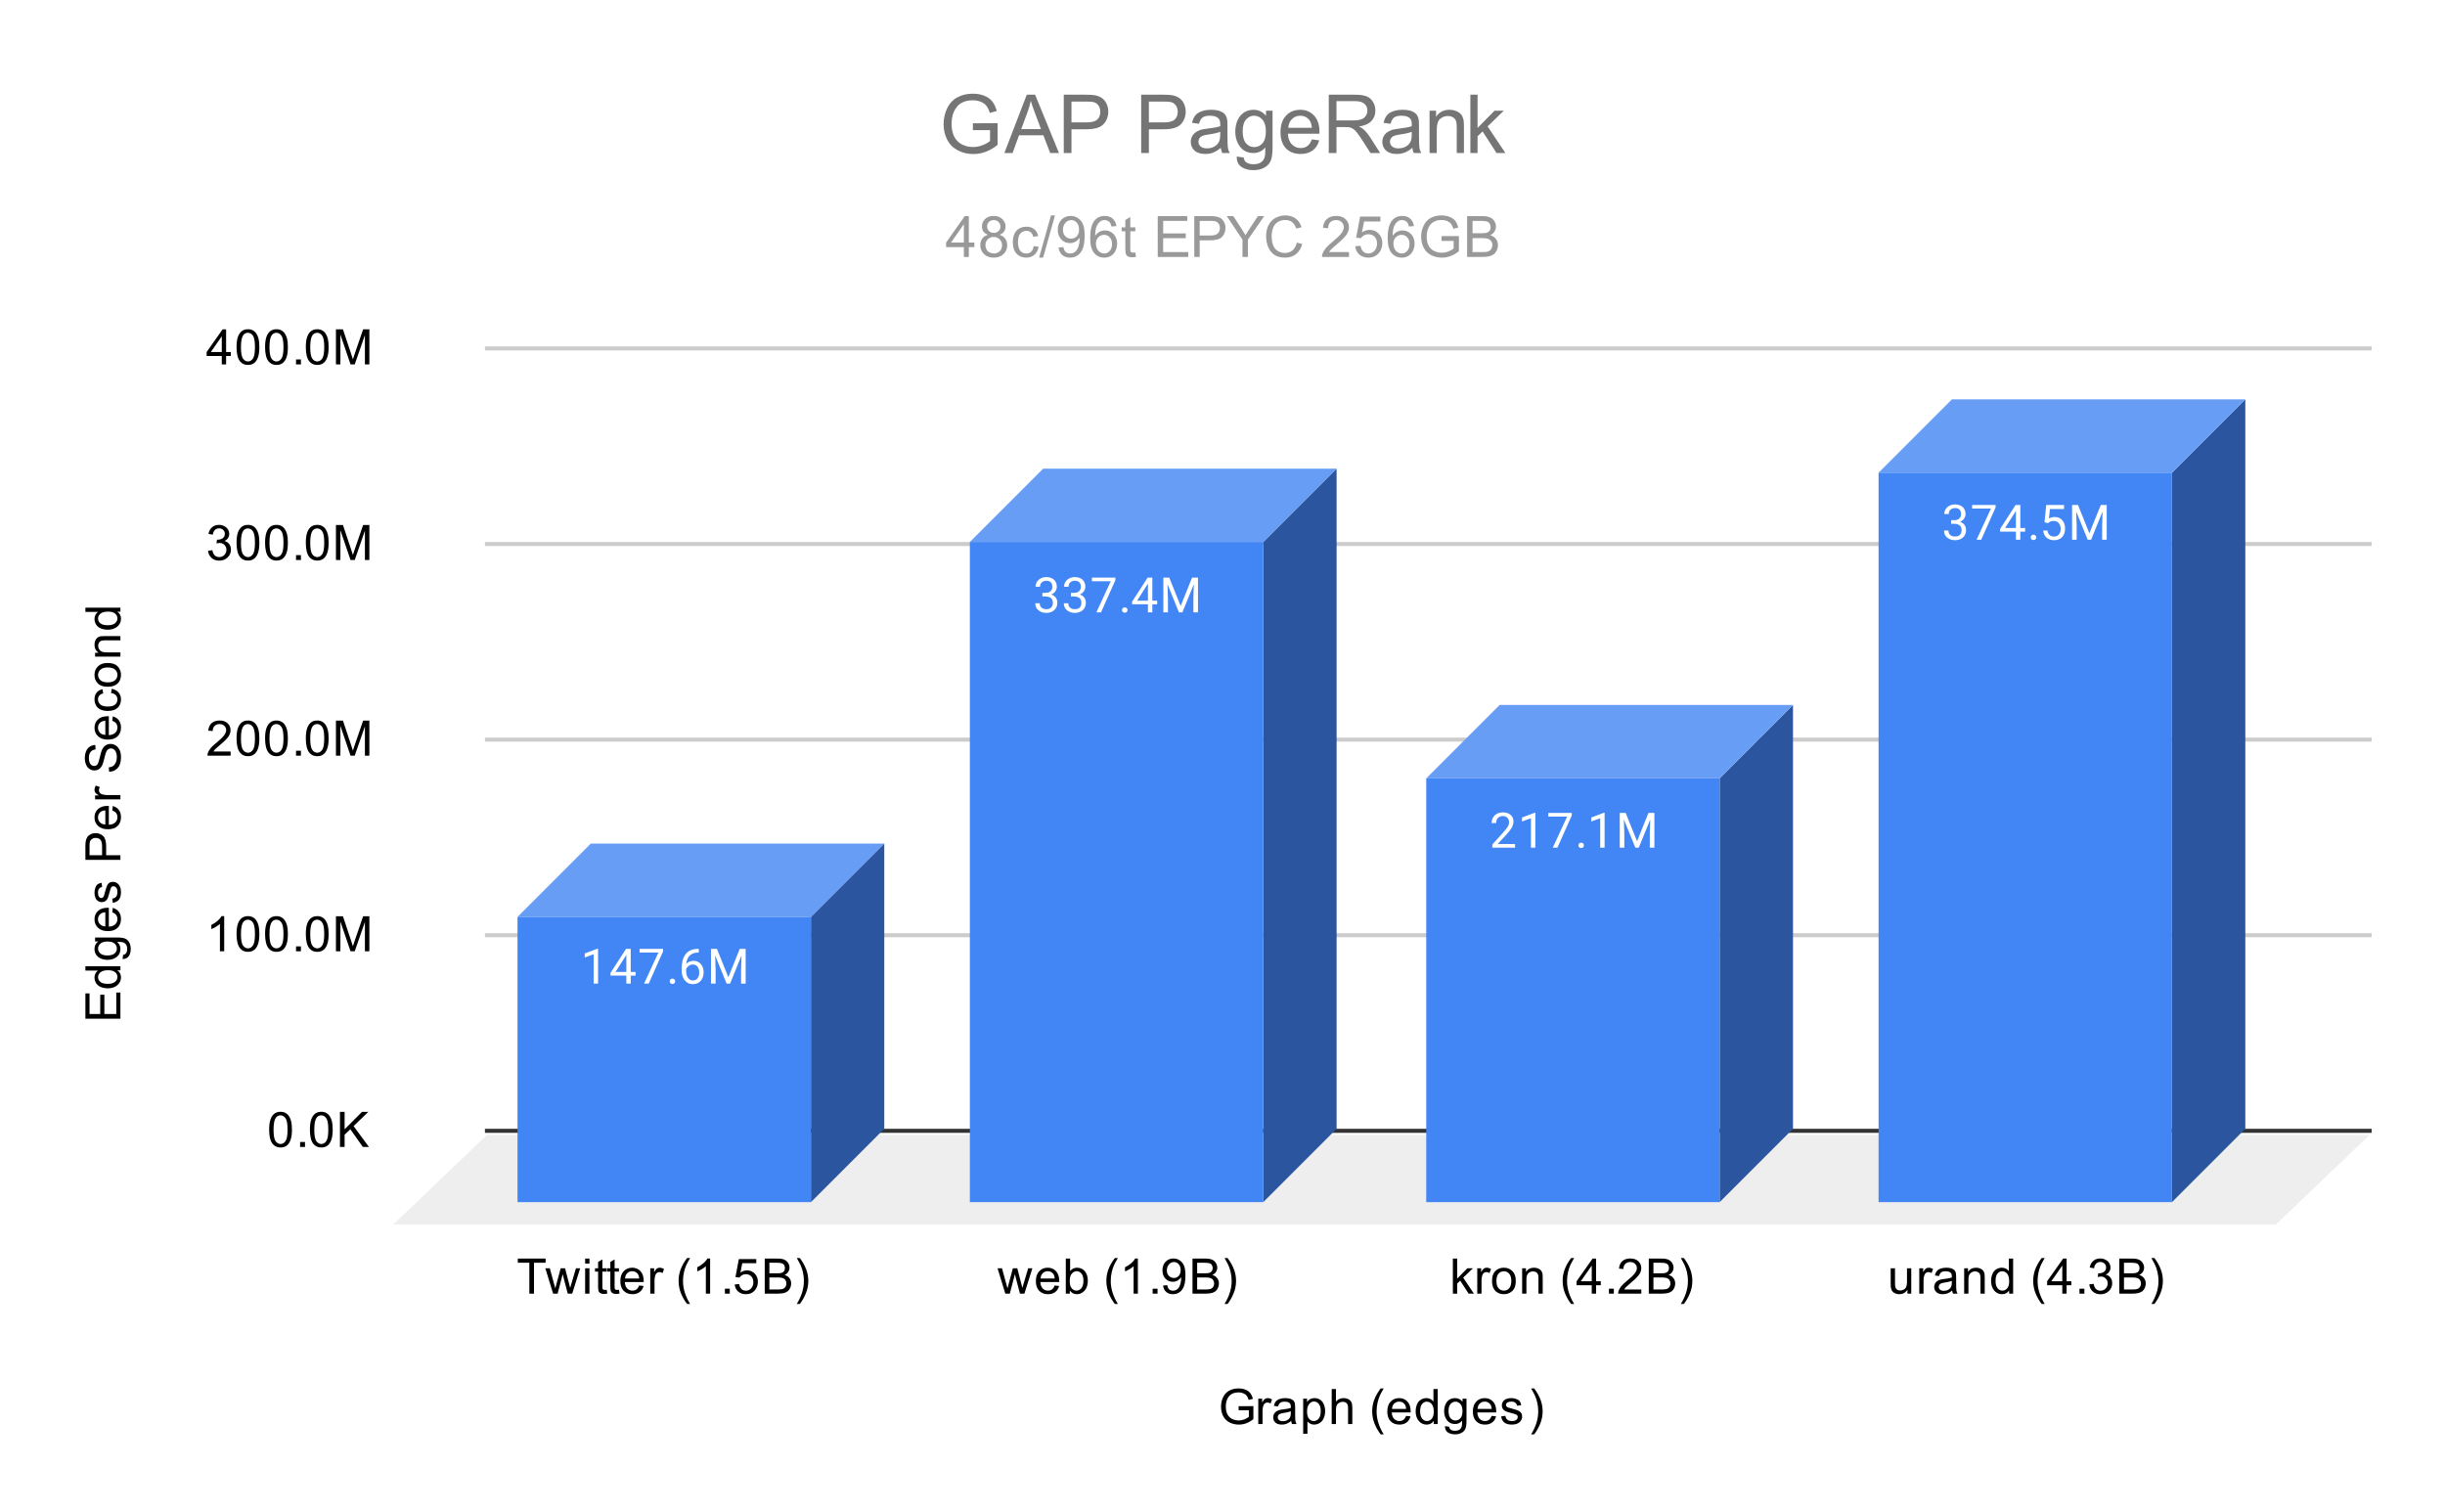 <svg version="1.1" viewBox="0.0 0.0 600.0 371.0" fill="none" stroke="none" stroke-linecap="square" stroke-miterlimit="10" width="600" height="371" xmlns:xlink="http://www.w3.org/1999/xlink" xmlns="http://www.w3.org/2000/svg"><path fill="#ffffff" d="M0 0L600.0 0L600.0 371.0L0 371.0L0 0Z" fill-rule="nonzero"/><path stroke="#333333" stroke-width="1.0" stroke-linecap="butt" d="M119.5 277.5L581.5 277.5" fill-rule="nonzero"/><path fill="#eeeeee" d="M96.5 300.5L119.5 278.5L581.5 278.5L558.5 300.5Z" fill-rule="nonzero"/><path stroke="#cccccc" stroke-width="1.0" stroke-linecap="butt" d="M119.5 229.5L581.5 229.5" fill-rule="nonzero"/><path stroke="#cccccc" stroke-width="1.0" stroke-linecap="butt" d="M119.5 181.5L581.5 181.5" fill-rule="nonzero"/><path stroke="#cccccc" stroke-width="1.0" stroke-linecap="butt" d="M119.5 133.5L581.5 133.5" fill-rule="nonzero"/><path stroke="#cccccc" stroke-width="1.0" stroke-linecap="butt" d="M119.5 85.5L581.5 85.5" fill-rule="nonzero"/><clipPath id="id_0"><path d="M96.55 85.417L581.45 85.417L581.45 300.45L96.55 300.45L96.55 85.417Z" clip-rule="nonzero"/></clipPath><path fill="#2b569f" clip-path="url(#id_0)" d="M217.0 207.0L217.0 277.0L199.0 295.0L199.0 225.0Z" fill-rule="nonzero"/><path fill="#689df6" clip-path="url(#id_0)" d="M199.0 225.0L127.0 225.0L145.0 207.0L217.0 207.0Z" fill-rule="nonzero"/><path stroke="#000000" stroke-width="2.0" stroke-linecap="butt" stroke-opacity="0.0" clip-path="url(#id_0)" d="M199.0 295.0L127.0 295.0L127.0 225.0L199.0 225.0Z" fill-rule="nonzero"/><path fill="#4285f4" clip-path="url(#id_0)" d="M199.0 295.0L127.0 295.0L127.0 225.0L199.0 225.0Z" fill-rule="nonzero"/><path fill="#2b569f" clip-path="url(#id_0)" d="M328.0 115.0L328.0 277.0L310.0 295.0L310.0 133.0Z" fill-rule="nonzero"/><path fill="#689df6" clip-path="url(#id_0)" d="M310.0 133.0L238.0 133.0L256.0 115.0L328.0 115.0Z" fill-rule="nonzero"/><path stroke="#000000" stroke-width="2.0" stroke-linecap="butt" stroke-opacity="0.0" clip-path="url(#id_0)" d="M310.0 295.0L238.0 295.0L238.0 133.0L310.0 133.0Z" fill-rule="nonzero"/><path fill="#4285f4" clip-path="url(#id_0)" d="M310.0 295.0L238.0 295.0L238.0 133.0L310.0 133.0Z" fill-rule="nonzero"/><path fill="#2b569f" clip-path="url(#id_0)" d="M440.0 173.0L440.0 277.0L422.0 295.0L422.0 191.0Z" fill-rule="nonzero"/><path fill="#689df6" clip-path="url(#id_0)" d="M422.0 191.0L350.0 191.0L368.0 173.0L440.0 173.0Z" fill-rule="nonzero"/><path stroke="#000000" stroke-width="2.0" stroke-linecap="butt" stroke-opacity="0.0" clip-path="url(#id_0)" d="M422.0 295.0L350.0 295.0L350.0 191.0L422.0 191.0Z" fill-rule="nonzero"/><path fill="#4285f4" clip-path="url(#id_0)" d="M422.0 295.0L350.0 295.0L350.0 191.0L422.0 191.0Z" fill-rule="nonzero"/><path fill="#2b569f" clip-path="url(#id_0)" d="M551.0 98.0L551.0 277.0L533.0 295.0L533.0 116.0Z" fill-rule="nonzero"/><path fill="#689df6" clip-path="url(#id_0)" d="M533.0 116.0L461.0 116.0L479.0 98.0L551.0 98.0Z" fill-rule="nonzero"/><path stroke="#000000" stroke-width="2.0" stroke-linecap="butt" stroke-opacity="0.0" clip-path="url(#id_0)" d="M533.0 295.0L461.0 295.0L461.0 116.0L533.0 116.0Z" fill-rule="nonzero"/><path fill="#4285f4" clip-path="url(#id_0)" d="M533.0 295.0L461.0 295.0L461.0 116.0L533.0 116.0Z" fill-rule="nonzero"/><path stroke="#4285f4" stroke-width="3.0" stroke-linejoin="round" stroke-linecap="round" d="M146.766 232.806L146.766 241.384L145.688 241.384L145.688 234.166L143.5 234.963L143.5 233.978L146.609 232.806L146.766 232.806ZM155.969 238.509L155.969 239.4L149.812 239.4L149.812 238.759L153.625 232.853L154.516 232.853L153.562 234.556L151.047 238.509L155.969 238.509ZM154.781 232.853L154.781 241.384L153.703 241.384L153.703 232.853L154.781 232.853ZM162.719 232.853L162.719 233.463L159.188 241.384L158.047 241.384L161.578 233.744L156.953 233.744L156.953 232.853L162.719 232.853ZM164.344 240.806Q164.344 240.541 164.516 240.353Q164.688 240.15 165.016 240.15Q165.344 240.15 165.516 240.353Q165.688 240.541 165.688 240.806Q165.688 241.072 165.516 241.275Q165.344 241.463 165.016 241.463Q164.688 241.463 164.516 241.275Q164.344 241.072 164.344 240.806ZM171.375 232.838L171.469 232.838L171.469 233.759L171.375 233.759Q170.516 233.759 169.922 234.041Q169.344 234.322 169.0 234.791Q168.672 235.244 168.516 235.838Q168.375 236.416 168.375 237.009L168.375 238.259Q168.375 238.822 168.5 239.259Q168.641 239.697 168.875 240.009Q169.109 240.306 169.406 240.463Q169.703 240.603 170.016 240.603Q170.391 240.603 170.688 240.463Q170.984 240.322 171.188 240.056Q171.391 239.791 171.484 239.447Q171.594 239.088 171.594 238.65Q171.594 238.275 171.5 237.916Q171.406 237.556 171.219 237.291Q171.031 237.009 170.734 236.853Q170.438 236.681 170.047 236.681Q169.594 236.681 169.203 236.9Q168.812 237.119 168.562 237.478Q168.312 237.838 168.281 238.244L167.703 238.244Q167.797 237.588 168.016 237.119Q168.234 236.65 168.578 236.353Q168.922 236.056 169.328 235.931Q169.75 235.791 170.219 235.791Q170.859 235.791 171.312 236.041Q171.781 236.275 172.078 236.681Q172.391 237.072 172.531 237.572Q172.672 238.072 172.672 238.603Q172.672 239.197 172.5 239.728Q172.328 240.259 171.984 240.666Q171.656 241.056 171.156 241.291Q170.672 241.509 170.016 241.509Q169.328 241.509 168.812 241.228Q168.297 240.931 167.953 240.463Q167.625 239.978 167.453 239.4Q167.281 238.822 167.281 238.228L167.281 237.713Q167.281 236.806 167.453 235.947Q167.641 235.072 168.094 234.369Q168.547 233.666 169.344 233.259Q170.141 232.838 171.375 232.838ZM174.844 232.853L175.938 232.853L178.734 239.806L181.531 232.853L182.625 232.853L179.156 241.384L178.312 241.384L174.844 232.853ZM174.484 232.853L175.453 232.853L175.609 238.056L175.609 241.384L174.484 241.384L174.484 232.853ZM182.016 232.853L182.984 232.853L182.984 241.384L181.859 241.384L181.859 238.056L182.016 232.853Z" fill-rule="nonzero"/><path fill="#ffffff" d="M146.766 232.806L146.766 241.384L145.688 241.384L145.688 234.166L143.5 234.963L143.5 233.978L146.609 232.806L146.766 232.806ZM155.969 238.509L155.969 239.4L149.812 239.4L149.812 238.759L153.625 232.853L154.516 232.853L153.562 234.556L151.047 238.509L155.969 238.509ZM154.781 232.853L154.781 241.384L153.703 241.384L153.703 232.853L154.781 232.853ZM162.719 232.853L162.719 233.463L159.188 241.384L158.047 241.384L161.578 233.744L156.953 233.744L156.953 232.853L162.719 232.853ZM164.344 240.806Q164.344 240.541 164.516 240.353Q164.688 240.15 165.016 240.15Q165.344 240.15 165.516 240.353Q165.688 240.541 165.688 240.806Q165.688 241.072 165.516 241.275Q165.344 241.463 165.016 241.463Q164.688 241.463 164.516 241.275Q164.344 241.072 164.344 240.806ZM171.375 232.838L171.469 232.838L171.469 233.759L171.375 233.759Q170.516 233.759 169.922 234.041Q169.344 234.322 169.0 234.791Q168.672 235.244 168.516 235.838Q168.375 236.416 168.375 237.009L168.375 238.259Q168.375 238.822 168.5 239.259Q168.641 239.697 168.875 240.009Q169.109 240.306 169.406 240.463Q169.703 240.603 170.016 240.603Q170.391 240.603 170.688 240.463Q170.984 240.322 171.188 240.056Q171.391 239.791 171.484 239.447Q171.594 239.088 171.594 238.65Q171.594 238.275 171.5 237.916Q171.406 237.556 171.219 237.291Q171.031 237.009 170.734 236.853Q170.438 236.681 170.047 236.681Q169.594 236.681 169.203 236.9Q168.812 237.119 168.562 237.478Q168.312 237.838 168.281 238.244L167.703 238.244Q167.797 237.588 168.016 237.119Q168.234 236.65 168.578 236.353Q168.922 236.056 169.328 235.931Q169.75 235.791 170.219 235.791Q170.859 235.791 171.312 236.041Q171.781 236.275 172.078 236.681Q172.391 237.072 172.531 237.572Q172.672 238.072 172.672 238.603Q172.672 239.197 172.5 239.728Q172.328 240.259 171.984 240.666Q171.656 241.056 171.156 241.291Q170.672 241.509 170.016 241.509Q169.328 241.509 168.812 241.228Q168.297 240.931 167.953 240.463Q167.625 239.978 167.453 239.4Q167.281 238.822 167.281 238.228L167.281 237.713Q167.281 236.806 167.453 235.947Q167.641 235.072 168.094 234.369Q168.547 233.666 169.344 233.259Q170.141 232.838 171.375 232.838ZM174.844 232.853L175.938 232.853L178.734 239.806L181.531 232.853L182.625 232.853L179.156 241.384L178.312 241.384L174.844 232.853ZM174.484 232.853L175.453 232.853L175.609 238.056L175.609 241.384L174.484 241.384L174.484 232.853ZM182.016 232.853L182.984 232.853L182.984 241.384L181.859 241.384L181.859 238.056L182.016 232.853Z" fill-rule="nonzero"/><path stroke="#4285f4" stroke-width="3.0" stroke-linejoin="round" stroke-linecap="round" d="M255.797 145.482L256.562 145.482Q257.141 145.482 257.5 145.294Q257.875 145.091 258.062 144.763Q258.25 144.435 258.25 144.013Q258.25 143.529 258.078 143.2Q257.922 142.857 257.594 142.685Q257.266 142.513 256.766 142.513Q256.297 142.513 255.953 142.7Q255.609 142.872 255.406 143.2Q255.219 143.529 255.219 143.982L254.125 143.982Q254.125 143.325 254.453 142.794Q254.781 142.263 255.375 141.95Q255.969 141.622 256.766 141.622Q257.531 141.622 258.109 141.904Q258.688 142.169 259.016 142.716Q259.344 143.247 259.344 144.044Q259.344 144.372 259.188 144.732Q259.031 145.091 258.719 145.419Q258.406 145.732 257.906 145.935Q257.422 146.138 256.719 146.138L255.797 146.138L255.797 145.482ZM255.797 146.372L255.797 145.716L256.719 145.716Q257.531 145.716 258.062 145.919Q258.594 146.107 258.906 146.435Q259.219 146.747 259.344 147.138Q259.469 147.513 259.469 147.904Q259.469 148.497 259.266 148.966Q259.062 149.419 258.688 149.747Q258.328 150.06 257.828 150.232Q257.344 150.404 256.766 150.404Q256.203 150.404 255.719 150.247Q255.234 150.075 254.859 149.779Q254.484 149.482 254.266 149.044Q254.062 148.591 254.062 148.029L255.141 148.029Q255.141 148.466 255.328 148.81Q255.531 149.138 255.891 149.325Q256.266 149.497 256.766 149.497Q257.266 149.497 257.625 149.325Q257.984 149.154 258.172 148.81Q258.375 148.45 258.375 147.919Q258.375 147.388 258.156 147.044Q257.938 146.7 257.516 146.544Q257.109 146.372 256.562 146.372L255.797 146.372ZM262.797 145.482L263.562 145.482Q264.141 145.482 264.5 145.294Q264.875 145.091 265.062 144.763Q265.25 144.435 265.25 144.013Q265.25 143.529 265.078 143.2Q264.922 142.857 264.594 142.685Q264.266 142.513 263.766 142.513Q263.297 142.513 262.953 142.7Q262.609 142.872 262.406 143.2Q262.219 143.529 262.219 143.982L261.125 143.982Q261.125 143.325 261.453 142.794Q261.781 142.263 262.375 141.95Q262.969 141.622 263.766 141.622Q264.531 141.622 265.109 141.904Q265.688 142.169 266.016 142.716Q266.344 143.247 266.344 144.044Q266.344 144.372 266.188 144.732Q266.031 145.091 265.719 145.419Q265.406 145.732 264.906 145.935Q264.422 146.138 263.719 146.138L262.797 146.138L262.797 145.482ZM262.797 146.372L262.797 145.716L263.719 145.716Q264.531 145.716 265.062 145.919Q265.594 146.107 265.906 146.435Q266.219 146.747 266.344 147.138Q266.469 147.513 266.469 147.904Q266.469 148.497 266.266 148.966Q266.062 149.419 265.688 149.747Q265.328 150.06 264.828 150.232Q264.344 150.404 263.766 150.404Q263.203 150.404 262.719 150.247Q262.234 150.075 261.859 149.779Q261.484 149.482 261.266 149.044Q261.062 148.591 261.062 148.029L262.141 148.029Q262.141 148.466 262.328 148.81Q262.531 149.138 262.891 149.325Q263.266 149.497 263.766 149.497Q264.266 149.497 264.625 149.325Q264.984 149.154 265.172 148.81Q265.375 148.45 265.375 147.919Q265.375 147.388 265.156 147.044Q264.938 146.7 264.516 146.544Q264.109 146.372 263.562 146.372L262.797 146.372ZM273.719 141.747L273.719 142.357L270.188 150.279L269.047 150.279L272.578 142.638L267.953 142.638L267.953 141.747L273.719 141.747ZM275.344 149.7Q275.344 149.435 275.516 149.247Q275.688 149.044 276.016 149.044Q276.344 149.044 276.516 149.247Q276.688 149.435 276.688 149.7Q276.688 149.966 276.516 150.169Q276.344 150.357 276.016 150.357Q275.688 150.357 275.516 150.169Q275.344 149.966 275.344 149.7ZM283.969 147.404L283.969 148.294L277.812 148.294L277.812 147.654L281.625 141.747L282.516 141.747L281.562 143.45L279.047 147.404L283.969 147.404ZM282.781 141.747L282.781 150.279L281.703 150.279L281.703 141.747L282.781 141.747ZM285.844 141.747L286.938 141.747L289.734 148.7L292.531 141.747L293.625 141.747L290.156 150.279L289.312 150.279L285.844 141.747ZM285.484 141.747L286.453 141.747L286.609 146.95L286.609 150.279L285.484 150.279L285.484 141.747ZM293.016 141.747L293.984 141.747L293.984 150.279L292.859 150.279L292.859 146.95L293.016 141.747Z" fill-rule="nonzero"/><path fill="#ffffff" d="M255.797 145.482L256.562 145.482Q257.141 145.482 257.5 145.294Q257.875 145.091 258.062 144.763Q258.25 144.435 258.25 144.013Q258.25 143.529 258.078 143.2Q257.922 142.857 257.594 142.685Q257.266 142.513 256.766 142.513Q256.297 142.513 255.953 142.7Q255.609 142.872 255.406 143.2Q255.219 143.529 255.219 143.982L254.125 143.982Q254.125 143.325 254.453 142.794Q254.781 142.263 255.375 141.95Q255.969 141.622 256.766 141.622Q257.531 141.622 258.109 141.904Q258.688 142.169 259.016 142.716Q259.344 143.247 259.344 144.044Q259.344 144.372 259.188 144.732Q259.031 145.091 258.719 145.419Q258.406 145.732 257.906 145.935Q257.422 146.138 256.719 146.138L255.797 146.138L255.797 145.482ZM255.797 146.372L255.797 145.716L256.719 145.716Q257.531 145.716 258.062 145.919Q258.594 146.107 258.906 146.435Q259.219 146.747 259.344 147.138Q259.469 147.513 259.469 147.904Q259.469 148.497 259.266 148.966Q259.062 149.419 258.688 149.747Q258.328 150.06 257.828 150.232Q257.344 150.404 256.766 150.404Q256.203 150.404 255.719 150.247Q255.234 150.075 254.859 149.779Q254.484 149.482 254.266 149.044Q254.062 148.591 254.062 148.029L255.141 148.029Q255.141 148.466 255.328 148.81Q255.531 149.138 255.891 149.325Q256.266 149.497 256.766 149.497Q257.266 149.497 257.625 149.325Q257.984 149.154 258.172 148.81Q258.375 148.45 258.375 147.919Q258.375 147.388 258.156 147.044Q257.938 146.7 257.516 146.544Q257.109 146.372 256.562 146.372L255.797 146.372ZM262.797 145.482L263.562 145.482Q264.141 145.482 264.5 145.294Q264.875 145.091 265.062 144.763Q265.25 144.435 265.25 144.013Q265.25 143.529 265.078 143.2Q264.922 142.857 264.594 142.685Q264.266 142.513 263.766 142.513Q263.297 142.513 262.953 142.7Q262.609 142.872 262.406 143.2Q262.219 143.529 262.219 143.982L261.125 143.982Q261.125 143.325 261.453 142.794Q261.781 142.263 262.375 141.95Q262.969 141.622 263.766 141.622Q264.531 141.622 265.109 141.904Q265.688 142.169 266.016 142.716Q266.344 143.247 266.344 144.044Q266.344 144.372 266.188 144.732Q266.031 145.091 265.719 145.419Q265.406 145.732 264.906 145.935Q264.422 146.138 263.719 146.138L262.797 146.138L262.797 145.482ZM262.797 146.372L262.797 145.716L263.719 145.716Q264.531 145.716 265.062 145.919Q265.594 146.107 265.906 146.435Q266.219 146.747 266.344 147.138Q266.469 147.513 266.469 147.904Q266.469 148.497 266.266 148.966Q266.062 149.419 265.688 149.747Q265.328 150.06 264.828 150.232Q264.344 150.404 263.766 150.404Q263.203 150.404 262.719 150.247Q262.234 150.075 261.859 149.779Q261.484 149.482 261.266 149.044Q261.062 148.591 261.062 148.029L262.141 148.029Q262.141 148.466 262.328 148.81Q262.531 149.138 262.891 149.325Q263.266 149.497 263.766 149.497Q264.266 149.497 264.625 149.325Q264.984 149.154 265.172 148.81Q265.375 148.45 265.375 147.919Q265.375 147.388 265.156 147.044Q264.938 146.7 264.516 146.544Q264.109 146.372 263.562 146.372L262.797 146.372ZM273.719 141.747L273.719 142.357L270.188 150.279L269.047 150.279L272.578 142.638L267.953 142.638L267.953 141.747L273.719 141.747ZM275.344 149.7Q275.344 149.435 275.516 149.247Q275.688 149.044 276.016 149.044Q276.344 149.044 276.516 149.247Q276.688 149.435 276.688 149.7Q276.688 149.966 276.516 150.169Q276.344 150.357 276.016 150.357Q275.688 150.357 275.516 150.169Q275.344 149.966 275.344 149.7ZM283.969 147.404L283.969 148.294L277.812 148.294L277.812 147.654L281.625 141.747L282.516 141.747L281.562 143.45L279.047 147.404L283.969 147.404ZM282.781 141.747L282.781 150.279L281.703 150.279L281.703 141.747L282.781 141.747ZM285.844 141.747L286.938 141.747L289.734 148.7L292.531 141.747L293.625 141.747L290.156 150.279L289.312 150.279L285.844 141.747ZM285.484 141.747L286.453 141.747L286.609 146.95L286.609 150.279L285.484 150.279L285.484 141.747ZM293.016 141.747L293.984 141.747L293.984 150.279L292.859 150.279L292.859 146.95L293.016 141.747Z" fill-rule="nonzero"/><path stroke="#4285f4" stroke-width="3.0" stroke-linejoin="round" stroke-linecap="round" d="M371.797 207.127L371.797 208.018L366.219 208.018L366.219 207.236L369.016 204.127Q369.531 203.549 369.812 203.158Q370.094 202.752 370.203 202.439Q370.328 202.111 370.328 201.783Q370.328 201.361 370.156 201.018Q369.984 200.674 369.641 200.471Q369.312 200.252 368.828 200.252Q368.266 200.252 367.891 200.486Q367.516 200.705 367.328 201.096Q367.141 201.486 367.141 201.986L366.047 201.986Q366.047 201.268 366.359 200.674Q366.688 200.08 367.297 199.721Q367.922 199.361 368.828 199.361Q369.641 199.361 370.219 199.658Q370.797 199.939 371.094 200.455Q371.406 200.955 371.406 201.643Q371.406 202.018 371.281 202.408Q371.156 202.783 370.938 203.174Q370.719 203.549 370.422 203.924Q370.141 204.283 369.812 204.643L367.516 207.127L371.797 207.127ZM376.766 199.439L376.766 208.018L375.688 208.018L375.688 200.799L373.5 201.596L373.5 200.611L376.609 199.439L376.766 199.439ZM385.719 199.486L385.719 200.096L382.188 208.018L381.047 208.018L384.578 200.377L379.953 200.377L379.953 199.486L385.719 199.486ZM387.344 207.439Q387.344 207.174 387.516 206.986Q387.688 206.783 388.016 206.783Q388.344 206.783 388.516 206.986Q388.688 207.174 388.688 207.439Q388.688 207.705 388.516 207.908Q388.344 208.096 388.016 208.096Q387.688 208.096 387.516 207.908Q387.344 207.705 387.344 207.439ZM393.766 199.439L393.766 208.018L392.688 208.018L392.688 200.799L390.5 201.596L390.5 200.611L393.609 199.439L393.766 199.439ZM397.844 199.486L398.938 199.486L401.734 206.439L404.531 199.486L405.625 199.486L402.156 208.018L401.312 208.018L397.844 199.486ZM397.484 199.486L398.453 199.486L398.609 204.689L398.609 208.018L397.484 208.018L397.484 199.486ZM405.016 199.486L405.984 199.486L405.984 208.018L404.859 208.018L404.859 204.689L405.016 199.486Z" fill-rule="nonzero"/><path fill="#ffffff" d="M371.797 207.127L371.797 208.018L366.219 208.018L366.219 207.236L369.016 204.127Q369.531 203.549 369.812 203.158Q370.094 202.752 370.203 202.439Q370.328 202.111 370.328 201.783Q370.328 201.361 370.156 201.018Q369.984 200.674 369.641 200.471Q369.312 200.252 368.828 200.252Q368.266 200.252 367.891 200.486Q367.516 200.705 367.328 201.096Q367.141 201.486 367.141 201.986L366.047 201.986Q366.047 201.268 366.359 200.674Q366.688 200.08 367.297 199.721Q367.922 199.361 368.828 199.361Q369.641 199.361 370.219 199.658Q370.797 199.939 371.094 200.455Q371.406 200.955 371.406 201.643Q371.406 202.018 371.281 202.408Q371.156 202.783 370.938 203.174Q370.719 203.549 370.422 203.924Q370.141 204.283 369.812 204.643L367.516 207.127L371.797 207.127ZM376.766 199.439L376.766 208.018L375.688 208.018L375.688 200.799L373.5 201.596L373.5 200.611L376.609 199.439L376.766 199.439ZM385.719 199.486L385.719 200.096L382.188 208.018L381.047 208.018L384.578 200.377L379.953 200.377L379.953 199.486L385.719 199.486ZM387.344 207.439Q387.344 207.174 387.516 206.986Q387.688 206.783 388.016 206.783Q388.344 206.783 388.516 206.986Q388.688 207.174 388.688 207.439Q388.688 207.705 388.516 207.908Q388.344 208.096 388.016 208.096Q387.688 208.096 387.516 207.908Q387.344 207.705 387.344 207.439ZM393.766 199.439L393.766 208.018L392.688 208.018L392.688 200.799L390.5 201.596L390.5 200.611L393.609 199.439L393.766 199.439ZM397.844 199.486L398.938 199.486L401.734 206.439L404.531 199.486L405.625 199.486L402.156 208.018L401.312 208.018L397.844 199.486ZM397.484 199.486L398.453 199.486L398.609 204.689L398.609 208.018L397.484 208.018L397.484 199.486ZM405.016 199.486L405.984 199.486L405.984 208.018L404.859 208.018L404.859 204.689L405.016 199.486Z" fill-rule="nonzero"/><path stroke="#4285f4" stroke-width="3.0" stroke-linejoin="round" stroke-linecap="round" d="M478.797 127.648L479.562 127.648Q480.141 127.648 480.5 127.46Q480.875 127.257 481.062 126.929Q481.25 126.601 481.25 126.179Q481.25 125.694 481.078 125.366Q480.922 125.023 480.594 124.851Q480.266 124.679 479.766 124.679Q479.297 124.679 478.953 124.866Q478.609 125.038 478.406 125.366Q478.219 125.694 478.219 126.148L477.125 126.148Q477.125 125.491 477.453 124.96Q477.781 124.429 478.375 124.116Q478.969 123.788 479.766 123.788Q480.531 123.788 481.109 124.069Q481.688 124.335 482.016 124.882Q482.344 125.413 482.344 126.21Q482.344 126.538 482.188 126.898Q482.031 127.257 481.719 127.585Q481.406 127.898 480.906 128.101Q480.422 128.304 479.719 128.304L478.797 128.304L478.797 127.648ZM478.797 128.538L478.797 127.882L479.719 127.882Q480.531 127.882 481.062 128.085Q481.594 128.273 481.906 128.601Q482.219 128.913 482.344 129.304Q482.469 129.679 482.469 130.069Q482.469 130.663 482.266 131.132Q482.062 131.585 481.688 131.913Q481.328 132.226 480.828 132.398Q480.344 132.569 479.766 132.569Q479.203 132.569 478.719 132.413Q478.234 132.241 477.859 131.944Q477.484 131.648 477.266 131.21Q477.062 130.757 477.062 130.194L478.141 130.194Q478.141 130.632 478.328 130.976Q478.531 131.304 478.891 131.491Q479.266 131.663 479.766 131.663Q480.266 131.663 480.625 131.491Q480.984 131.319 481.172 130.976Q481.375 130.616 481.375 130.085Q481.375 129.554 481.156 129.21Q480.938 128.866 480.516 128.71Q480.109 128.538 479.562 128.538L478.797 128.538ZM489.719 123.913L489.719 124.523L486.188 132.444L485.047 132.444L488.578 124.804L483.953 124.804L483.953 123.913L489.719 123.913ZM496.969 129.569L496.969 130.46L490.812 130.46L490.812 129.819L494.625 123.913L495.516 123.913L494.562 125.616L492.047 129.569L496.969 129.569ZM495.781 123.913L495.781 132.444L494.703 132.444L494.703 123.913L495.781 123.913ZM498.344 131.866Q498.344 131.601 498.516 131.413Q498.688 131.21 499.016 131.21Q499.344 131.21 499.516 131.413Q499.688 131.601 499.688 131.866Q499.688 132.132 499.516 132.335Q499.344 132.523 499.016 132.523Q498.688 132.523 498.516 132.335Q498.344 132.132 498.344 131.866ZM502.578 128.382L501.719 128.163L502.141 123.913L506.516 123.913L506.516 124.913L503.062 124.913L502.797 127.241Q503.031 127.101 503.391 126.991Q503.766 126.866 504.234 126.866Q504.812 126.866 505.281 127.069Q505.75 127.273 506.078 127.648Q506.422 128.023 506.594 128.554Q506.766 129.069 506.766 129.726Q506.766 130.335 506.594 130.851Q506.438 131.366 506.094 131.757Q505.766 132.132 505.25 132.351Q504.75 132.569 504.062 132.569Q503.547 132.569 503.094 132.429Q502.641 132.273 502.266 131.976Q501.906 131.679 501.688 131.241Q501.469 130.804 501.406 130.194L502.438 130.194Q502.5 130.679 502.703 131.007Q502.922 131.335 503.266 131.507Q503.609 131.663 504.062 131.663Q504.453 131.663 504.75 131.538Q505.047 131.398 505.25 131.148Q505.469 130.898 505.578 130.538Q505.688 130.179 505.688 129.741Q505.688 129.335 505.562 128.991Q505.453 128.648 505.234 128.398Q505.016 128.132 504.703 127.991Q504.391 127.835 503.969 127.835Q503.438 127.835 503.156 127.991Q502.875 128.132 502.578 128.382ZM508.844 123.913L509.938 123.913L512.734 130.866L515.531 123.913L516.625 123.913L513.156 132.444L512.312 132.444L508.844 123.913ZM508.484 123.913L509.453 123.913L509.609 129.116L509.609 132.444L508.484 132.444L508.484 123.913ZM516.016 123.913L516.984 123.913L516.984 132.444L515.859 132.444L515.859 129.116L516.016 123.913Z" fill-rule="nonzero"/><path fill="#ffffff" d="M478.797 127.648L479.562 127.648Q480.141 127.648 480.5 127.46Q480.875 127.257 481.062 126.929Q481.25 126.601 481.25 126.179Q481.25 125.694 481.078 125.366Q480.922 125.023 480.594 124.851Q480.266 124.679 479.766 124.679Q479.297 124.679 478.953 124.866Q478.609 125.038 478.406 125.366Q478.219 125.694 478.219 126.148L477.125 126.148Q477.125 125.491 477.453 124.96Q477.781 124.429 478.375 124.116Q478.969 123.788 479.766 123.788Q480.531 123.788 481.109 124.069Q481.688 124.335 482.016 124.882Q482.344 125.413 482.344 126.21Q482.344 126.538 482.188 126.898Q482.031 127.257 481.719 127.585Q481.406 127.898 480.906 128.101Q480.422 128.304 479.719 128.304L478.797 128.304L478.797 127.648ZM478.797 128.538L478.797 127.882L479.719 127.882Q480.531 127.882 481.062 128.085Q481.594 128.273 481.906 128.601Q482.219 128.913 482.344 129.304Q482.469 129.679 482.469 130.069Q482.469 130.663 482.266 131.132Q482.062 131.585 481.688 131.913Q481.328 132.226 480.828 132.398Q480.344 132.569 479.766 132.569Q479.203 132.569 478.719 132.413Q478.234 132.241 477.859 131.944Q477.484 131.648 477.266 131.21Q477.062 130.757 477.062 130.194L478.141 130.194Q478.141 130.632 478.328 130.976Q478.531 131.304 478.891 131.491Q479.266 131.663 479.766 131.663Q480.266 131.663 480.625 131.491Q480.984 131.319 481.172 130.976Q481.375 130.616 481.375 130.085Q481.375 129.554 481.156 129.21Q480.938 128.866 480.516 128.71Q480.109 128.538 479.562 128.538L478.797 128.538ZM489.719 123.913L489.719 124.523L486.188 132.444L485.047 132.444L488.578 124.804L483.953 124.804L483.953 123.913L489.719 123.913ZM496.969 129.569L496.969 130.46L490.812 130.46L490.812 129.819L494.625 123.913L495.516 123.913L494.562 125.616L492.047 129.569L496.969 129.569ZM495.781 123.913L495.781 132.444L494.703 132.444L494.703 123.913L495.781 123.913ZM498.344 131.866Q498.344 131.601 498.516 131.413Q498.688 131.21 499.016 131.21Q499.344 131.21 499.516 131.413Q499.688 131.601 499.688 131.866Q499.688 132.132 499.516 132.335Q499.344 132.523 499.016 132.523Q498.688 132.523 498.516 132.335Q498.344 132.132 498.344 131.866ZM502.578 128.382L501.719 128.163L502.141 123.913L506.516 123.913L506.516 124.913L503.062 124.913L502.797 127.241Q503.031 127.101 503.391 126.991Q503.766 126.866 504.234 126.866Q504.812 126.866 505.281 127.069Q505.75 127.273 506.078 127.648Q506.422 128.023 506.594 128.554Q506.766 129.069 506.766 129.726Q506.766 130.335 506.594 130.851Q506.438 131.366 506.094 131.757Q505.766 132.132 505.25 132.351Q504.75 132.569 504.062 132.569Q503.547 132.569 503.094 132.429Q502.641 132.273 502.266 131.976Q501.906 131.679 501.688 131.241Q501.469 130.804 501.406 130.194L502.438 130.194Q502.5 130.679 502.703 131.007Q502.922 131.335 503.266 131.507Q503.609 131.663 504.062 131.663Q504.453 131.663 504.75 131.538Q505.047 131.398 505.25 131.148Q505.469 130.898 505.578 130.538Q505.688 130.179 505.688 129.741Q505.688 129.335 505.562 128.991Q505.453 128.648 505.234 128.398Q505.016 128.132 504.703 127.991Q504.391 127.835 503.969 127.835Q503.438 127.835 503.156 127.991Q502.875 128.132 502.578 128.382ZM508.844 123.913L509.938 123.913L512.734 130.866L515.531 123.913L516.625 123.913L513.156 132.444L512.312 132.444L508.844 123.913ZM508.484 123.913L509.453 123.913L509.609 129.116L509.609 132.444L508.484 132.444L508.484 123.913ZM516.016 123.913L516.984 123.913L516.984 132.444L515.859 132.444L515.859 129.116L516.016 123.913Z" fill-rule="nonzero"/><path fill="#000000" d="M303.953 346.075L303.953 345.075L307.578 345.059L307.578 348.247Q306.75 348.919 305.859 349.262Q304.969 349.591 304.031 349.591Q302.766 349.591 301.719 349.059Q300.688 348.512 300.156 347.497Q299.641 346.466 299.641 345.2Q299.641 343.934 300.156 342.856Q300.688 341.762 301.672 341.247Q302.656 340.716 303.938 340.716Q304.875 340.716 305.625 341.012Q306.375 341.309 306.797 341.856Q307.234 342.387 307.453 343.262L306.438 343.544Q306.234 342.887 305.938 342.512Q305.656 342.137 305.125 341.919Q304.594 341.684 303.953 341.684Q303.172 341.684 302.594 341.919Q302.031 342.153 301.672 342.544Q301.328 342.934 301.141 343.403Q300.812 344.2 300.812 345.122Q300.812 346.278 301.203 347.059Q301.609 347.825 302.359 348.2Q303.109 348.575 303.969 348.575Q304.703 348.575 305.406 348.294Q306.109 347.997 306.469 347.684L306.469 346.075L303.953 346.075ZM308.781 349.45L308.781 343.231L309.734 343.231L309.734 344.169Q310.094 343.512 310.391 343.309Q310.703 343.091 311.078 343.091Q311.609 343.091 312.156 343.419L311.797 344.403Q311.406 344.169 311.031 344.169Q310.672 344.169 310.391 344.387Q310.125 344.591 310.016 344.966Q309.828 345.528 309.828 346.184L309.828 349.45L308.781 349.45ZM316.859 348.684Q316.266 349.184 315.719 349.387Q315.188 349.591 314.562 349.591Q313.531 349.591 312.984 349.091Q312.438 348.591 312.438 347.809Q312.438 347.356 312.641 346.981Q312.844 346.591 313.188 346.372Q313.531 346.137 313.953 346.028Q314.25 345.934 314.891 345.856Q316.156 345.716 316.766 345.497Q316.766 345.278 316.766 345.231Q316.766 344.575 316.469 344.309Q316.062 343.966 315.266 343.966Q314.531 343.966 314.172 344.231Q313.812 344.481 313.641 345.137L312.609 344.997Q312.75 344.341 313.078 343.934Q313.406 343.528 314.016 343.309Q314.625 343.091 315.422 343.091Q316.219 343.091 316.719 343.278Q317.219 343.466 317.453 343.747Q317.688 344.028 317.781 344.466Q317.828 344.731 317.828 345.434L317.828 346.841Q317.828 348.309 317.891 348.7Q317.969 349.091 318.172 349.45L317.062 349.45Q316.906 349.122 316.859 348.684ZM316.766 346.325Q316.188 346.559 315.047 346.731Q314.391 346.825 314.125 346.95Q313.859 347.059 313.703 347.278Q313.562 347.497 313.562 347.778Q313.562 348.2 313.875 348.481Q314.203 348.762 314.812 348.762Q315.422 348.762 315.891 348.497Q316.375 348.231 316.594 347.762Q316.766 347.403 316.766 346.716L316.766 346.325ZM319.797 351.841L319.797 343.231L320.75 343.231L320.75 344.028Q321.094 343.559 321.516 343.325Q321.953 343.091 322.562 343.091Q323.359 343.091 323.969 343.497Q324.578 343.903 324.875 344.653Q325.188 345.403 325.188 346.294Q325.188 347.247 324.844 348.012Q324.516 348.778 323.859 349.184Q323.203 349.591 322.484 349.591Q321.953 349.591 321.531 349.372Q321.109 349.137 320.844 348.809L320.844 351.841L319.797 351.841ZM320.75 346.372Q320.75 347.575 321.234 348.153Q321.719 348.716 322.406 348.716Q323.109 348.716 323.609 348.122Q324.109 347.528 324.109 346.278Q324.109 345.091 323.625 344.512Q323.141 343.919 322.453 343.919Q321.781 343.919 321.266 344.544Q320.75 345.169 320.75 346.372ZM326.797 349.45L326.797 340.856L327.844 340.856L327.844 343.934Q328.578 343.091 329.703 343.091Q330.406 343.091 330.906 343.372Q331.422 343.637 331.641 344.122Q331.859 344.591 331.859 345.512L331.859 349.45L330.812 349.45L330.812 345.512Q330.812 344.716 330.469 344.356Q330.125 343.997 329.5 343.997Q329.031 343.997 328.609 344.247Q328.203 344.481 328.016 344.903Q327.844 345.309 327.844 346.044L327.844 349.45L326.797 349.45ZM338.812 351.981Q337.938 350.872 337.328 349.403Q336.734 347.919 336.734 346.341Q336.734 344.95 337.172 343.669Q337.703 342.184 338.812 340.716L339.562 340.716Q338.859 341.934 338.625 342.45Q338.266 343.262 338.062 344.137Q337.812 345.231 337.812 346.341Q337.812 349.169 339.562 351.981L338.812 351.981ZM345.047 347.45L346.141 347.575Q345.891 348.528 345.188 349.059Q344.484 349.591 343.406 349.591Q342.047 349.591 341.234 348.747Q340.438 347.903 340.438 346.387Q340.438 344.825 341.25 343.966Q342.062 343.091 343.344 343.091Q344.594 343.091 345.375 343.934Q346.172 344.778 346.172 346.325Q346.172 346.419 346.172 346.606L341.531 346.606Q341.594 347.637 342.109 348.184Q342.625 348.716 343.406 348.716Q343.984 348.716 344.391 348.419Q344.812 348.106 345.047 347.45ZM341.594 345.747L345.062 345.747Q345.0 344.95 344.672 344.559Q344.156 343.95 343.359 343.95Q342.625 343.95 342.125 344.434Q341.641 344.919 341.594 345.747ZM351.828 349.45L351.828 348.669Q351.234 349.591 350.094 349.591Q349.344 349.591 348.719 349.184Q348.094 348.762 347.75 348.028Q347.406 347.294 347.406 346.341Q347.406 345.419 347.719 344.653Q348.031 343.887 348.656 343.497Q349.281 343.091 350.047 343.091Q350.609 343.091 351.047 343.325Q351.484 343.559 351.766 343.934L351.766 340.856L352.812 340.856L352.812 349.45L351.828 349.45ZM348.5 346.341Q348.5 347.544 349.0 348.137Q349.5 348.716 350.188 348.716Q350.875 348.716 351.359 348.153Q351.844 347.591 351.844 346.434Q351.844 345.153 351.344 344.559Q350.859 343.966 350.141 343.966Q349.438 343.966 348.969 344.544Q348.5 345.106 348.5 346.341ZM354.594 349.966L355.625 350.122Q355.688 350.591 355.984 350.809Q356.375 351.106 357.047 351.106Q357.781 351.106 358.172 350.809Q358.578 350.512 358.719 349.997Q358.812 349.669 358.797 348.637Q358.109 349.45 357.078 349.45Q355.797 349.45 355.094 348.528Q354.391 347.591 354.391 346.309Q354.391 345.419 354.703 344.669Q355.031 343.903 355.641 343.497Q356.25 343.091 357.078 343.091Q358.188 343.091 358.906 343.981L358.906 343.231L359.875 343.231L359.875 348.606Q359.875 350.059 359.578 350.669Q359.281 351.278 358.641 351.622Q358.0 351.981 357.062 351.981Q355.953 351.981 355.266 351.481Q354.578 350.981 354.594 349.966ZM355.469 346.231Q355.469 347.45 355.953 348.012Q356.438 348.575 357.172 348.575Q357.906 348.575 358.391 348.012Q358.891 347.45 358.891 346.262Q358.891 345.122 358.375 344.544Q357.875 343.966 357.156 343.966Q356.453 343.966 355.953 344.544Q355.469 345.106 355.469 346.231ZM366.047 347.45L367.141 347.575Q366.891 348.528 366.188 349.059Q365.484 349.591 364.406 349.591Q363.047 349.591 362.234 348.747Q361.438 347.903 361.438 346.387Q361.438 344.825 362.25 343.966Q363.062 343.091 364.344 343.091Q365.594 343.091 366.375 343.934Q367.172 344.778 367.172 346.325Q367.172 346.419 367.172 346.606L362.531 346.606Q362.594 347.637 363.109 348.184Q363.625 348.716 364.406 348.716Q364.984 348.716 365.391 348.419Q365.812 348.106 366.047 347.45ZM362.594 345.747L366.062 345.747Q366.0 344.95 365.672 344.559Q365.156 343.95 364.359 343.95Q363.625 343.95 363.125 344.434Q362.641 344.919 362.594 345.747ZM368.375 347.591L369.406 347.434Q369.5 348.059 369.891 348.387Q370.297 348.716 371.031 348.716Q371.75 348.716 372.094 348.434Q372.453 348.137 372.453 347.731Q372.453 347.372 372.141 347.169Q371.922 347.028 371.062 346.809Q369.906 346.512 369.453 346.309Q369.016 346.091 368.781 345.716Q368.547 345.341 368.547 344.872Q368.547 344.466 368.734 344.106Q368.922 343.747 369.25 343.512Q369.5 343.341 369.922 343.216Q370.344 343.091 370.844 343.091Q371.562 343.091 372.109 343.309Q372.672 343.512 372.938 343.872Q373.203 344.231 373.297 344.825L372.266 344.966Q372.203 344.497 371.859 344.231Q371.531 343.95 370.906 343.95Q370.188 343.95 369.875 344.2Q369.562 344.434 369.562 344.762Q369.562 344.966 369.688 345.122Q369.828 345.294 370.094 345.403Q370.25 345.466 371.031 345.669Q372.156 345.981 372.594 346.169Q373.031 346.356 373.281 346.716Q373.531 347.075 373.531 347.622Q373.531 348.153 373.219 348.622Q372.922 349.075 372.344 349.341Q371.766 349.591 371.031 349.591Q369.812 349.591 369.172 349.091Q368.547 348.575 368.375 347.591ZM376.484 351.981L375.734 351.981Q377.484 349.169 377.484 346.341Q377.484 345.247 377.234 344.153Q377.031 343.278 376.672 342.466Q376.438 341.95 375.734 340.716L376.484 340.716Q377.578 342.184 378.109 343.669Q378.562 344.95 378.562 346.341Q378.562 347.919 377.953 349.403Q377.344 350.872 376.484 351.981Z" fill-rule="nonzero"/><path fill="#000000" d="M29.55 249.98L20.956 249.98L20.956 243.777L21.972 243.777L21.972 248.84L24.597 248.84L24.597 244.09L25.613 244.09L25.613 248.84L28.534 248.84L28.534 243.574L29.55 243.574L29.55 249.98ZM29.55 238.105L28.769 238.105Q29.691 238.699 29.691 239.84Q29.691 240.59 29.284 241.215Q28.863 241.84 28.128 242.183Q27.394 242.527 26.441 242.527Q25.519 242.527 24.753 242.215Q23.988 241.902 23.597 241.277Q23.191 240.652 23.191 239.886Q23.191 239.324 23.425 238.886Q23.659 238.449 24.034 238.168L20.956 238.168L20.956 237.121L29.55 237.121L29.55 238.105ZM26.441 241.433Q27.644 241.433 28.238 240.933Q28.816 240.433 28.816 239.746Q28.816 239.058 28.253 238.574Q27.691 238.09 26.534 238.09Q25.253 238.09 24.659 238.59Q24.066 239.074 24.066 239.793Q24.066 240.496 24.644 240.965Q25.206 241.433 26.441 241.433ZM30.066 235.34L30.222 234.308Q30.691 234.246 30.909 233.949Q31.206 233.558 31.206 232.886Q31.206 232.152 30.909 231.761Q30.613 231.355 30.097 231.215Q29.769 231.121 28.738 231.136Q29.55 231.824 29.55 232.855Q29.55 234.136 28.628 234.84Q27.691 235.543 26.409 235.543Q25.519 235.543 24.769 235.23Q24.003 234.902 23.597 234.293Q23.191 233.683 23.191 232.855Q23.191 231.746 24.081 231.027L23.331 231.027L23.331 230.058L28.706 230.058Q30.159 230.058 30.769 230.355Q31.378 230.652 31.722 231.293Q32.081 231.933 32.081 232.871Q32.081 233.98 31.581 234.668Q31.081 235.355 30.066 235.34ZM26.331 234.465Q27.55 234.465 28.113 233.98Q28.675 233.496 28.675 232.761Q28.675 232.027 28.113 231.543Q27.55 231.043 26.363 231.043Q25.222 231.043 24.644 231.558Q24.066 232.058 24.066 232.777Q24.066 233.48 24.644 233.98Q25.206 234.465 26.331 234.465ZM27.55 223.886L27.675 222.793Q28.628 223.043 29.159 223.746Q29.691 224.449 29.691 225.527Q29.691 226.886 28.847 227.699Q28.003 228.496 26.488 228.496Q24.925 228.496 24.066 227.683Q23.191 226.871 23.191 225.59Q23.191 224.34 24.034 223.558Q24.878 222.761 26.425 222.761Q26.519 222.761 26.706 222.761L26.706 227.402Q27.738 227.34 28.284 226.824Q28.816 226.308 28.816 225.527Q28.816 224.949 28.519 224.543Q28.206 224.121 27.55 223.886ZM25.847 227.34L25.847 223.871Q25.05 223.933 24.659 224.261Q24.05 224.777 24.05 225.574Q24.05 226.308 24.534 226.808Q25.019 227.293 25.847 227.34ZM27.691 221.558L27.534 220.527Q28.159 220.433 28.488 220.043Q28.816 219.636 28.816 218.902Q28.816 218.183 28.534 217.84Q28.238 217.48 27.831 217.48Q27.472 217.48 27.269 217.793Q27.128 218.011 26.909 218.871Q26.613 220.027 26.409 220.48Q26.191 220.918 25.816 221.152Q25.441 221.386 24.972 221.386Q24.566 221.386 24.206 221.199Q23.847 221.011 23.613 220.683Q23.441 220.433 23.316 220.011Q23.191 219.59 23.191 219.09Q23.191 218.371 23.409 217.824Q23.613 217.261 23.972 216.996Q24.331 216.73 24.925 216.636L25.066 217.668Q24.597 217.73 24.331 218.074Q24.05 218.402 24.05 219.027Q24.05 219.746 24.3 220.058Q24.534 220.371 24.863 220.371Q25.066 220.371 25.222 220.246Q25.394 220.105 25.503 219.84Q25.566 219.683 25.769 218.902Q26.081 217.777 26.269 217.34Q26.456 216.902 26.816 216.652Q27.175 216.402 27.722 216.402Q28.253 216.402 28.722 216.715Q29.175 217.011 29.441 217.59Q29.691 218.168 29.691 218.902Q29.691 220.121 29.191 220.761Q28.675 221.386 27.691 221.558ZM29.55 211.011L20.956 211.011L20.956 207.761Q20.956 206.918 21.034 206.465Q21.144 205.824 21.441 205.402Q21.738 204.965 22.269 204.715Q22.8 204.449 23.441 204.449Q24.534 204.449 25.3 205.152Q26.05 205.84 26.05 207.668L26.05 209.871L29.55 209.871L29.55 211.011ZM25.05 209.871L25.05 207.652Q25.05 206.543 24.644 206.09Q24.222 205.621 23.472 205.621Q22.941 205.621 22.566 205.902Q22.175 206.168 22.05 206.605Q21.972 206.902 21.972 207.668L21.972 209.871L25.05 209.871ZM27.55 198.886L27.675 197.793Q28.628 198.043 29.159 198.746Q29.691 199.449 29.691 200.527Q29.691 201.886 28.847 202.699Q28.003 203.496 26.488 203.496Q24.925 203.496 24.066 202.683Q23.191 201.871 23.191 200.59Q23.191 199.34 24.034 198.558Q24.878 197.761 26.425 197.761Q26.519 197.761 26.706 197.761L26.706 202.402Q27.738 202.34 28.284 201.824Q28.816 201.308 28.816 200.527Q28.816 199.949 28.519 199.543Q28.206 199.121 27.55 198.886ZM25.847 202.34L25.847 198.871Q25.05 198.933 24.659 199.261Q24.05 199.777 24.05 200.574Q24.05 201.308 24.534 201.808Q25.019 202.293 25.847 202.34ZM29.55 196.152L23.331 196.152L23.331 195.199L24.269 195.199Q23.613 194.84 23.409 194.543Q23.191 194.23 23.191 193.855Q23.191 193.324 23.519 192.777L24.503 193.136Q24.269 193.527 24.269 193.902Q24.269 194.261 24.488 194.543Q24.691 194.808 25.066 194.918Q25.628 195.105 26.284 195.105L29.55 195.105L29.55 196.152ZM26.784 189.386L26.691 188.324Q27.347 188.246 27.753 187.965Q28.159 187.683 28.425 187.105Q28.675 186.511 28.675 185.777Q28.675 185.136 28.488 184.636Q28.284 184.136 27.956 183.902Q27.613 183.652 27.222 183.652Q26.816 183.652 26.519 183.886Q26.206 184.121 26.003 184.652Q25.863 185.011 25.581 186.199Q25.3 187.371 25.05 187.84Q24.722 188.465 24.253 188.761Q23.769 189.058 23.175 189.058Q22.534 189.058 21.972 188.699Q21.394 188.324 21.113 187.621Q20.816 186.902 20.816 186.043Q20.816 185.09 21.128 184.355Q21.425 183.621 22.034 183.23Q22.628 182.84 23.378 182.808L23.456 183.902Q22.644 183.996 22.238 184.511Q21.816 185.011 21.816 185.996Q21.816 187.027 22.191 187.496Q22.566 187.965 23.097 187.965Q23.566 187.965 23.863 187.636Q24.159 187.308 24.472 185.933Q24.784 184.543 25.019 184.027Q25.378 183.277 25.909 182.918Q26.425 182.558 27.128 182.558Q27.816 182.558 28.425 182.949Q29.019 183.34 29.363 184.074Q29.691 184.808 29.691 185.73Q29.691 186.902 29.363 187.699Q29.019 188.48 28.331 188.933Q27.644 189.371 26.784 189.386ZM27.55 176.886L27.675 175.793Q28.628 176.043 29.159 176.746Q29.691 177.449 29.691 178.527Q29.691 179.886 28.847 180.699Q28.003 181.496 26.488 181.496Q24.925 181.496 24.066 180.683Q23.191 179.871 23.191 178.59Q23.191 177.34 24.034 176.558Q24.878 175.761 26.425 175.761Q26.519 175.761 26.706 175.761L26.706 180.402Q27.738 180.34 28.284 179.824Q28.816 179.308 28.816 178.527Q28.816 177.949 28.519 177.543Q28.206 177.121 27.55 176.886ZM25.847 180.34L25.847 176.871Q25.05 176.933 24.659 177.261Q24.05 177.777 24.05 178.574Q24.05 179.308 24.534 179.808Q25.019 180.293 25.847 180.34ZM27.269 170.074L27.409 169.043Q28.472 169.215 29.081 169.918Q29.691 170.621 29.691 171.636Q29.691 172.918 28.863 173.699Q28.019 174.465 26.456 174.465Q25.456 174.465 24.706 174.136Q23.941 173.793 23.566 173.121Q23.191 172.433 23.191 171.621Q23.191 170.621 23.706 169.98Q24.206 169.324 25.159 169.136L25.316 170.168Q24.691 170.308 24.378 170.683Q24.05 171.058 24.05 171.59Q24.05 172.386 24.628 172.886Q25.191 173.386 26.425 173.386Q27.691 173.386 28.253 172.902Q28.816 172.418 28.816 171.652Q28.816 171.027 28.441 170.621Q28.066 170.199 27.269 170.074ZM26.441 168.527Q24.706 168.527 23.878 167.574Q23.191 166.777 23.191 165.621Q23.191 164.34 24.034 163.527Q24.863 162.699 26.347 162.699Q27.55 162.699 28.238 163.058Q28.925 163.418 29.316 164.121Q29.691 164.808 29.691 165.621Q29.691 166.918 28.863 167.73Q28.019 168.527 26.441 168.527ZM26.441 167.449Q27.628 167.449 28.222 166.933Q28.816 166.402 28.816 165.621Q28.816 164.824 28.222 164.308Q27.628 163.793 26.409 163.793Q25.253 163.793 24.659 164.324Q24.066 164.84 24.066 165.621Q24.066 166.402 24.659 166.933Q25.238 167.449 26.441 167.449ZM29.55 161.136L23.331 161.136L23.331 160.199L24.206 160.199Q23.191 159.511 23.191 158.215Q23.191 157.652 23.394 157.183Q23.597 156.699 23.925 156.465Q24.253 156.23 24.691 156.136Q24.988 156.09 25.722 156.09L29.55 156.09L29.55 157.136L25.769 157.136Q25.113 157.136 24.8 157.261Q24.488 157.386 24.3 157.699Q24.097 158.011 24.097 158.433Q24.097 159.105 24.534 159.605Q24.956 160.09 26.144 160.09L29.55 160.09L29.55 161.136ZM29.55 150.105L28.769 150.105Q29.691 150.699 29.691 151.84Q29.691 152.59 29.284 153.215Q28.863 153.84 28.128 154.183Q27.394 154.527 26.441 154.527Q25.519 154.527 24.753 154.215Q23.988 153.902 23.597 153.277Q23.191 152.652 23.191 151.886Q23.191 151.324 23.425 150.886Q23.659 150.449 24.034 150.168L20.956 150.168L20.956 149.121L29.55 149.121L29.55 150.105ZM26.441 153.433Q27.644 153.433 28.238 152.933Q28.816 152.433 28.816 151.746Q28.816 151.058 28.253 150.574Q27.691 150.09 26.534 150.09Q25.253 150.09 24.659 150.59Q24.066 151.074 24.066 151.793Q24.066 152.496 24.644 152.965Q25.206 153.433 26.441 153.433Z" fill-rule="nonzero"/><path fill="#000000" d="M66.05 277.216Q66.05 275.684 66.362 274.762Q66.675 273.825 67.284 273.325Q67.909 272.825 68.847 272.825Q69.534 272.825 70.05 273.106Q70.581 273.387 70.925 273.919Q71.269 274.434 71.456 275.184Q71.644 275.934 71.644 277.216Q71.644 278.731 71.331 279.653Q71.034 280.575 70.409 281.091Q69.8 281.591 68.847 281.591Q67.612 281.591 66.894 280.7Q66.05 279.637 66.05 277.216ZM67.128 277.216Q67.128 279.325 67.628 280.028Q68.128 280.731 68.847 280.731Q69.581 280.731 70.066 280.028Q70.566 279.325 70.566 277.216Q70.566 275.091 70.066 274.403Q69.581 273.7 68.831 273.7Q68.112 273.7 67.675 274.309Q67.128 275.091 67.128 277.216ZM73.644 281.45L73.644 280.247L74.847 280.247L74.847 281.45L73.644 281.45ZM76.05 277.216Q76.05 275.684 76.362 274.762Q76.675 273.825 77.284 273.325Q77.909 272.825 78.847 272.825Q79.534 272.825 80.05 273.106Q80.581 273.387 80.925 273.919Q81.269 274.434 81.456 275.184Q81.644 275.934 81.644 277.216Q81.644 278.731 81.331 279.653Q81.034 280.575 80.409 281.091Q79.8 281.591 78.847 281.591Q77.612 281.591 76.894 280.7Q76.05 279.637 76.05 277.216ZM77.128 277.216Q77.128 279.325 77.628 280.028Q78.128 280.731 78.847 280.731Q79.581 280.731 80.066 280.028Q80.566 279.325 80.566 277.216Q80.566 275.091 80.066 274.403Q79.581 273.7 78.831 273.7Q78.112 273.7 77.675 274.309Q77.128 275.091 77.128 277.216ZM83.425 281.45L83.425 272.856L84.566 272.856L84.566 277.122L88.831 272.856L90.378 272.856L86.769 276.341L90.534 281.45L89.034 281.45L85.972 277.106L84.566 278.466L84.566 281.45L83.425 281.45Z" fill-rule="nonzero"/><path fill="#000000" d="M55.019 233.442L53.972 233.442L53.972 226.723Q53.581 227.082 52.956 227.457Q52.347 227.817 51.862 227.989L51.862 226.973Q52.737 226.551 53.394 225.973Q54.066 225.379 54.347 224.817L55.019 224.817L55.019 233.442ZM58.05 229.207Q58.05 227.676 58.362 226.754Q58.675 225.817 59.284 225.317Q59.909 224.817 60.847 224.817Q61.534 224.817 62.05 225.098Q62.581 225.379 62.925 225.91Q63.269 226.426 63.456 227.176Q63.644 227.926 63.644 229.207Q63.644 230.723 63.331 231.645Q63.034 232.567 62.409 233.082Q61.8 233.582 60.847 233.582Q59.612 233.582 58.894 232.692Q58.05 231.629 58.05 229.207ZM59.128 229.207Q59.128 231.317 59.628 232.02Q60.128 232.723 60.847 232.723Q61.581 232.723 62.066 232.02Q62.566 231.317 62.566 229.207Q62.566 227.082 62.066 226.395Q61.581 225.692 60.831 225.692Q60.112 225.692 59.675 226.301Q59.128 227.082 59.128 229.207ZM65.05 229.207Q65.05 227.676 65.362 226.754Q65.675 225.817 66.284 225.317Q66.909 224.817 67.847 224.817Q68.534 224.817 69.05 225.098Q69.581 225.379 69.925 225.91Q70.269 226.426 70.456 227.176Q70.644 227.926 70.644 229.207Q70.644 230.723 70.331 231.645Q70.034 232.567 69.409 233.082Q68.8 233.582 67.847 233.582Q66.612 233.582 65.894 232.692Q65.05 231.629 65.05 229.207ZM66.128 229.207Q66.128 231.317 66.628 232.02Q67.128 232.723 67.847 232.723Q68.581 232.723 69.066 232.02Q69.566 231.317 69.566 229.207Q69.566 227.082 69.066 226.395Q68.581 225.692 67.831 225.692Q67.112 225.692 66.675 226.301Q66.128 227.082 66.128 229.207ZM72.644 233.442L72.644 232.239L73.847 232.239L73.847 233.442L72.644 233.442ZM75.05 229.207Q75.05 227.676 75.362 226.754Q75.675 225.817 76.284 225.317Q76.909 224.817 77.847 224.817Q78.534 224.817 79.05 225.098Q79.581 225.379 79.925 225.91Q80.269 226.426 80.456 227.176Q80.644 227.926 80.644 229.207Q80.644 230.723 80.331 231.645Q80.034 232.567 79.409 233.082Q78.8 233.582 77.847 233.582Q76.612 233.582 75.894 232.692Q75.05 231.629 75.05 229.207ZM76.128 229.207Q76.128 231.317 76.628 232.02Q77.128 232.723 77.847 232.723Q78.581 232.723 79.066 232.02Q79.566 231.317 79.566 229.207Q79.566 227.082 79.066 226.395Q78.581 225.692 77.831 225.692Q77.112 225.692 76.675 226.301Q76.128 227.082 76.128 229.207ZM82.441 233.442L82.441 224.848L84.159 224.848L86.191 230.926Q86.472 231.785 86.597 232.207Q86.737 231.739 87.05 230.832L89.112 224.848L90.644 224.848L90.644 233.442L89.55 233.442L89.55 226.254L87.05 233.442L86.019 233.442L83.534 226.129L83.534 233.442L82.441 233.442Z" fill-rule="nonzero"/><path fill="#000000" d="M56.597 184.418L56.597 185.433L50.909 185.433Q50.909 185.058 51.034 184.699Q51.253 184.121 51.722 183.558Q52.206 182.996 53.112 182.261Q54.519 181.105 55.003 180.433Q55.503 179.761 55.503 179.168Q55.503 178.543 55.05 178.121Q54.597 177.683 53.878 177.683Q53.112 177.683 52.659 178.136Q52.206 178.59 52.191 179.402L51.112 179.293Q51.222 178.074 51.941 177.449Q52.675 176.808 53.909 176.808Q55.144 176.808 55.862 177.496Q56.581 178.183 56.581 179.199Q56.581 179.715 56.362 180.215Q56.159 180.699 55.659 181.261Q55.175 181.808 54.05 182.761Q53.097 183.558 52.816 183.855Q52.55 184.136 52.378 184.418L56.597 184.418ZM58.05 181.199Q58.05 179.668 58.362 178.746Q58.675 177.808 59.284 177.308Q59.909 176.808 60.847 176.808Q61.534 176.808 62.05 177.09Q62.581 177.371 62.925 177.902Q63.269 178.418 63.456 179.168Q63.644 179.918 63.644 181.199Q63.644 182.715 63.331 183.636Q63.034 184.558 62.409 185.074Q61.8 185.574 60.847 185.574Q59.612 185.574 58.894 184.683Q58.05 183.621 58.05 181.199ZM59.128 181.199Q59.128 183.308 59.628 184.011Q60.128 184.715 60.847 184.715Q61.581 184.715 62.066 184.011Q62.566 183.308 62.566 181.199Q62.566 179.074 62.066 178.386Q61.581 177.683 60.831 177.683Q60.112 177.683 59.675 178.293Q59.128 179.074 59.128 181.199ZM65.05 181.199Q65.05 179.668 65.362 178.746Q65.675 177.808 66.284 177.308Q66.909 176.808 67.847 176.808Q68.534 176.808 69.05 177.09Q69.581 177.371 69.925 177.902Q70.269 178.418 70.456 179.168Q70.644 179.918 70.644 181.199Q70.644 182.715 70.331 183.636Q70.034 184.558 69.409 185.074Q68.8 185.574 67.847 185.574Q66.612 185.574 65.894 184.683Q65.05 183.621 65.05 181.199ZM66.128 181.199Q66.128 183.308 66.628 184.011Q67.128 184.715 67.847 184.715Q68.581 184.715 69.066 184.011Q69.566 183.308 69.566 181.199Q69.566 179.074 69.066 178.386Q68.581 177.683 67.831 177.683Q67.112 177.683 66.675 178.293Q66.128 179.074 66.128 181.199ZM72.644 185.433L72.644 184.23L73.847 184.23L73.847 185.433L72.644 185.433ZM75.05 181.199Q75.05 179.668 75.362 178.746Q75.675 177.808 76.284 177.308Q76.909 176.808 77.847 176.808Q78.534 176.808 79.05 177.09Q79.581 177.371 79.925 177.902Q80.269 178.418 80.456 179.168Q80.644 179.918 80.644 181.199Q80.644 182.715 80.331 183.636Q80.034 184.558 79.409 185.074Q78.8 185.574 77.847 185.574Q76.612 185.574 75.894 184.683Q75.05 183.621 75.05 181.199ZM76.128 181.199Q76.128 183.308 76.628 184.011Q77.128 184.715 77.847 184.715Q78.581 184.715 79.066 184.011Q79.566 183.308 79.566 181.199Q79.566 179.074 79.066 178.386Q78.581 177.683 77.831 177.683Q77.112 177.683 76.675 178.293Q76.128 179.074 76.128 181.199ZM82.441 185.433L82.441 176.84L84.159 176.84L86.191 182.918Q86.472 183.777 86.597 184.199Q86.737 183.73 87.05 182.824L89.112 176.84L90.644 176.84L90.644 185.433L89.55 185.433L89.55 178.246L87.05 185.433L86.019 185.433L83.534 178.121L83.534 185.433L82.441 185.433Z" fill-rule="nonzero"/><path fill="#000000" d="M51.05 135.159L52.112 135.019Q52.284 135.909 52.722 136.316Q53.159 136.706 53.784 136.706Q54.534 136.706 55.05 136.191Q55.566 135.675 55.566 134.909Q55.566 134.191 55.081 133.722Q54.612 133.238 53.878 133.238Q53.581 133.238 53.128 133.363L53.253 132.425Q53.362 132.441 53.425 132.441Q54.097 132.441 54.628 132.097Q55.175 131.738 55.175 131.003Q55.175 130.425 54.784 130.05Q54.394 129.659 53.769 129.659Q53.159 129.659 52.737 130.05Q52.331 130.441 52.222 131.206L51.159 131.019Q51.347 129.972 52.034 129.394Q52.722 128.8 53.737 128.8Q54.441 128.8 55.034 129.113Q55.628 129.409 55.941 129.925Q56.253 130.441 56.253 131.034Q56.253 131.581 55.956 132.05Q55.659 132.503 55.081 132.769Q55.831 132.941 56.253 133.503Q56.675 134.05 56.675 134.894Q56.675 136.019 55.847 136.8Q55.034 137.581 53.784 137.581Q52.659 137.581 51.909 136.909Q51.159 136.222 51.05 135.159ZM58.05 133.191Q58.05 131.659 58.362 130.738Q58.675 129.8 59.284 129.3Q59.909 128.8 60.847 128.8Q61.534 128.8 62.05 129.081Q62.581 129.363 62.925 129.894Q63.269 130.409 63.456 131.159Q63.644 131.909 63.644 133.191Q63.644 134.706 63.331 135.628Q63.034 136.55 62.409 137.066Q61.8 137.566 60.847 137.566Q59.612 137.566 58.894 136.675Q58.05 135.613 58.05 133.191ZM59.128 133.191Q59.128 135.3 59.628 136.003Q60.128 136.706 60.847 136.706Q61.581 136.706 62.066 136.003Q62.566 135.3 62.566 133.191Q62.566 131.066 62.066 130.378Q61.581 129.675 60.831 129.675Q60.112 129.675 59.675 130.284Q59.128 131.066 59.128 133.191ZM65.05 133.191Q65.05 131.659 65.362 130.738Q65.675 129.8 66.284 129.3Q66.909 128.8 67.847 128.8Q68.534 128.8 69.05 129.081Q69.581 129.363 69.925 129.894Q70.269 130.409 70.456 131.159Q70.644 131.909 70.644 133.191Q70.644 134.706 70.331 135.628Q70.034 136.55 69.409 137.066Q68.8 137.566 67.847 137.566Q66.612 137.566 65.894 136.675Q65.05 135.613 65.05 133.191ZM66.128 133.191Q66.128 135.3 66.628 136.003Q67.128 136.706 67.847 136.706Q68.581 136.706 69.066 136.003Q69.566 135.3 69.566 133.191Q69.566 131.066 69.066 130.378Q68.581 129.675 67.831 129.675Q67.112 129.675 66.675 130.284Q66.128 131.066 66.128 133.191ZM72.644 137.425L72.644 136.222L73.847 136.222L73.847 137.425L72.644 137.425ZM75.05 133.191Q75.05 131.659 75.362 130.738Q75.675 129.8 76.284 129.3Q76.909 128.8 77.847 128.8Q78.534 128.8 79.05 129.081Q79.581 129.363 79.925 129.894Q80.269 130.409 80.456 131.159Q80.644 131.909 80.644 133.191Q80.644 134.706 80.331 135.628Q80.034 136.55 79.409 137.066Q78.8 137.566 77.847 137.566Q76.612 137.566 75.894 136.675Q75.05 135.613 75.05 133.191ZM76.128 133.191Q76.128 135.3 76.628 136.003Q77.128 136.706 77.847 136.706Q78.581 136.706 79.066 136.003Q79.566 135.3 79.566 133.191Q79.566 131.066 79.066 130.378Q78.581 129.675 77.831 129.675Q77.112 129.675 76.675 130.284Q76.128 131.066 76.128 133.191ZM82.441 137.425L82.441 128.831L84.159 128.831L86.191 134.909Q86.472 135.769 86.597 136.191Q86.737 135.722 87.05 134.816L89.112 128.831L90.644 128.831L90.644 137.425L89.55 137.425L89.55 130.238L87.05 137.425L86.019 137.425L83.534 130.113L83.534 137.425L82.441 137.425Z" fill-rule="nonzero"/><path fill="#000000" d="M54.425 89.417L54.425 87.354L50.706 87.354L50.706 86.385L54.628 80.823L55.487 80.823L55.487 86.385L56.644 86.385L56.644 87.354L55.487 87.354L55.487 89.417L54.425 89.417ZM54.425 86.385L54.425 82.526L51.737 86.385L54.425 86.385ZM58.05 85.182Q58.05 83.651 58.362 82.729Q58.675 81.792 59.284 81.292Q59.909 80.792 60.847 80.792Q61.534 80.792 62.05 81.073Q62.581 81.354 62.925 81.885Q63.269 82.401 63.456 83.151Q63.644 83.901 63.644 85.182Q63.644 86.698 63.331 87.62Q63.034 88.542 62.409 89.057Q61.8 89.557 60.847 89.557Q59.612 89.557 58.894 88.667Q58.05 87.604 58.05 85.182ZM59.128 85.182Q59.128 87.292 59.628 87.995Q60.128 88.698 60.847 88.698Q61.581 88.698 62.066 87.995Q62.566 87.292 62.566 85.182Q62.566 83.057 62.066 82.37Q61.581 81.667 60.831 81.667Q60.112 81.667 59.675 82.276Q59.128 83.057 59.128 85.182ZM65.05 85.182Q65.05 83.651 65.362 82.729Q65.675 81.792 66.284 81.292Q66.909 80.792 67.847 80.792Q68.534 80.792 69.05 81.073Q69.581 81.354 69.925 81.885Q70.269 82.401 70.456 83.151Q70.644 83.901 70.644 85.182Q70.644 86.698 70.331 87.62Q70.034 88.542 69.409 89.057Q68.8 89.557 67.847 89.557Q66.612 89.557 65.894 88.667Q65.05 87.604 65.05 85.182ZM66.128 85.182Q66.128 87.292 66.628 87.995Q67.128 88.698 67.847 88.698Q68.581 88.698 69.066 87.995Q69.566 87.292 69.566 85.182Q69.566 83.057 69.066 82.37Q68.581 81.667 67.831 81.667Q67.112 81.667 66.675 82.276Q66.128 83.057 66.128 85.182ZM72.644 89.417L72.644 88.214L73.847 88.214L73.847 89.417L72.644 89.417ZM75.05 85.182Q75.05 83.651 75.362 82.729Q75.675 81.792 76.284 81.292Q76.909 80.792 77.847 80.792Q78.534 80.792 79.05 81.073Q79.581 81.354 79.925 81.885Q80.269 82.401 80.456 83.151Q80.644 83.901 80.644 85.182Q80.644 86.698 80.331 87.62Q80.034 88.542 79.409 89.057Q78.8 89.557 77.847 89.557Q76.612 89.557 75.894 88.667Q75.05 87.604 75.05 85.182ZM76.128 85.182Q76.128 87.292 76.628 87.995Q77.128 88.698 77.847 88.698Q78.581 88.698 79.066 87.995Q79.566 87.292 79.566 85.182Q79.566 83.057 79.066 82.37Q78.581 81.667 77.831 81.667Q77.112 81.667 76.675 82.276Q76.128 83.057 76.128 85.182ZM82.441 89.417L82.441 80.823L84.159 80.823L86.191 86.901Q86.472 87.76 86.597 88.182Q86.737 87.714 87.05 86.807L89.112 80.823L90.644 80.823L90.644 89.417L89.55 89.417L89.55 82.229L87.05 89.417L86.019 89.417L83.534 82.104L83.534 89.417L82.441 89.417Z" fill-rule="nonzero"/><path fill="#000000" d="M129.902 317.45L129.902 309.872L127.074 309.872L127.074 308.856L133.887 308.856L133.887 309.872L131.043 309.872L131.043 317.45L129.902 317.45ZM135.731 317.45L133.824 311.231L134.918 311.231L135.902 314.825L136.277 316.153Q136.309 316.059 136.606 314.872L137.59 311.231L138.668 311.231L139.606 314.841L139.918 316.028L140.277 314.825L141.34 311.231L142.371 311.231L140.418 317.45L139.324 317.45L138.34 313.716L138.09 312.669L136.84 317.45L135.731 317.45ZM143.59 310.075L143.59 308.856L144.652 308.856L144.652 310.075L143.59 310.075ZM143.59 317.45L143.59 311.231L144.652 311.231L144.652 317.45L143.59 317.45ZM148.887 316.512L149.043 317.434Q148.59 317.528 148.246 317.528Q147.668 317.528 147.356 317.356Q147.043 317.169 146.902 316.872Q146.777 316.575 146.777 315.622L146.777 312.044L146.012 312.044L146.012 311.231L146.777 311.231L146.777 309.684L147.824 309.059L147.824 311.231L148.887 311.231L148.887 312.044L147.824 312.044L147.824 315.684Q147.824 316.137 147.871 316.262Q147.934 316.387 148.059 316.466Q148.184 316.544 148.418 316.544Q148.606 316.544 148.887 316.512ZM151.887 316.512L152.043 317.434Q151.59 317.528 151.246 317.528Q150.668 317.528 150.356 317.356Q150.043 317.169 149.902 316.872Q149.777 316.575 149.777 315.622L149.777 312.044L149.012 312.044L149.012 311.231L149.777 311.231L149.777 309.684L150.824 309.059L150.824 311.231L151.887 311.231L151.887 312.044L150.824 312.044L150.824 315.684Q150.824 316.137 150.871 316.262Q150.934 316.387 151.059 316.466Q151.184 316.544 151.418 316.544Q151.606 316.544 151.887 316.512ZM156.84 315.45L157.934 315.575Q157.684 316.528 156.981 317.059Q156.277 317.591 155.199 317.591Q153.84 317.591 153.027 316.747Q152.231 315.903 152.231 314.387Q152.231 312.825 153.043 311.966Q153.856 311.091 155.137 311.091Q156.387 311.091 157.168 311.934Q157.965 312.778 157.965 314.325Q157.965 314.419 157.965 314.606L153.324 314.606Q153.387 315.637 153.902 316.184Q154.418 316.716 155.199 316.716Q155.777 316.716 156.184 316.419Q156.606 316.106 156.84 315.45ZM153.387 313.747L156.856 313.747Q156.793 312.95 156.465 312.559Q155.949 311.95 155.152 311.95Q154.418 311.95 153.918 312.434Q153.434 312.919 153.387 313.747ZM159.574 317.45L159.574 311.231L160.527 311.231L160.527 312.169Q160.887 311.512 161.184 311.309Q161.496 311.091 161.871 311.091Q162.402 311.091 162.949 311.419L162.59 312.403Q162.199 312.169 161.824 312.169Q161.465 312.169 161.184 312.387Q160.918 312.591 160.809 312.966Q160.621 313.528 160.621 314.184L160.621 317.45L159.574 317.45ZM168.606 319.981Q167.731 318.872 167.121 317.403Q166.527 315.919 166.527 314.341Q166.527 312.95 166.965 311.669Q167.496 310.184 168.606 308.716L169.356 308.716Q168.652 309.934 168.418 310.45Q168.059 311.262 167.856 312.137Q167.606 313.231 167.606 314.341Q167.606 317.169 169.356 319.981L168.606 319.981ZM174.262 317.45L173.215 317.45L173.215 310.731Q172.824 311.091 172.199 311.466Q171.59 311.825 171.106 311.997L171.106 310.981Q171.981 310.559 172.637 309.981Q173.309 309.387 173.59 308.825L174.262 308.825L174.262 317.45ZM177.887 317.45L177.887 316.247L179.09 316.247L179.09 317.45L177.887 317.45ZM180.293 315.2L181.402 315.106Q181.527 315.919 181.965 316.325Q182.418 316.731 183.059 316.731Q183.809 316.731 184.34 316.153Q184.871 315.575 184.871 314.637Q184.871 313.731 184.356 313.216Q183.856 312.684 183.027 312.684Q182.527 312.684 182.106 312.919Q181.699 313.153 181.465 313.512L180.481 313.387L181.309 308.981L185.59 308.981L185.59 309.981L182.152 309.981L181.699 312.294Q182.465 311.747 183.309 311.747Q184.434 311.747 185.199 312.528Q185.981 313.309 185.981 314.544Q185.981 315.7 185.309 316.559Q184.481 317.591 183.059 317.591Q181.887 317.591 181.137 316.934Q180.402 316.278 180.293 315.2ZM187.668 317.45L187.668 308.856L190.902 308.856Q191.887 308.856 192.481 309.122Q193.074 309.387 193.402 309.934Q193.746 310.466 193.746 311.059Q193.746 311.606 193.449 312.091Q193.152 312.575 192.543 312.872Q193.324 313.106 193.731 313.669Q194.152 314.216 194.152 314.966Q194.152 315.559 193.902 316.091Q193.652 316.606 193.277 316.887Q192.902 317.169 192.324 317.309Q191.762 317.45 190.949 317.45L187.668 317.45ZM188.809 312.466L190.668 312.466Q191.418 312.466 191.746 312.372Q192.184 312.247 192.402 311.95Q192.621 311.637 192.621 311.184Q192.621 310.762 192.418 310.434Q192.215 310.106 191.824 309.997Q191.449 309.872 190.527 309.872L188.809 309.872L188.809 312.466ZM188.809 316.434L190.949 316.434Q191.496 316.434 191.715 316.387Q192.121 316.325 192.371 316.169Q192.637 315.997 192.809 315.684Q192.981 315.372 192.981 314.966Q192.981 314.481 192.731 314.122Q192.496 313.762 192.059 313.622Q191.621 313.481 190.793 313.481L188.809 313.481L188.809 316.434ZM196.277 319.981L195.527 319.981Q197.277 317.169 197.277 314.341Q197.277 313.247 197.027 312.153Q196.824 311.278 196.465 310.466Q196.231 309.95 195.527 308.716L196.277 308.716Q197.371 310.184 197.902 311.669Q198.356 312.95 198.356 314.341Q198.356 315.919 197.746 317.403Q197.137 318.872 196.277 319.981Z" fill-rule="nonzero"/><path fill="#000000" d="M246.702 317.45L244.796 311.231L245.889 311.231L246.874 314.825L247.249 316.153Q247.28 316.059 247.577 314.872L248.561 311.231L249.639 311.231L250.577 314.841L250.889 316.028L251.249 314.825L252.311 311.231L253.343 311.231L251.389 317.45L250.296 317.45L249.311 313.716L249.061 312.669L247.811 317.45L246.702 317.45ZM258.811 315.45L259.905 315.575Q259.655 316.528 258.952 317.059Q258.249 317.591 257.171 317.591Q255.811 317.591 254.999 316.747Q254.202 315.903 254.202 314.387Q254.202 312.825 255.014 311.966Q255.827 311.091 257.108 311.091Q258.358 311.091 259.139 311.934Q259.936 312.778 259.936 314.325Q259.936 314.419 259.936 314.606L255.296 314.606Q255.358 315.637 255.874 316.184Q256.389 316.716 257.171 316.716Q257.749 316.716 258.155 316.419Q258.577 316.106 258.811 315.45ZM255.358 313.747L258.827 313.747Q258.764 312.95 258.436 312.559Q257.921 311.95 257.124 311.95Q256.389 311.95 255.889 312.434Q255.405 312.919 255.358 313.747ZM262.53 317.45L261.546 317.45L261.546 308.856L262.608 308.856L262.608 311.919Q263.28 311.091 264.311 311.091Q264.889 311.091 265.389 311.325Q265.905 311.544 266.233 311.966Q266.577 312.387 266.764 312.981Q266.952 313.575 266.952 314.247Q266.952 315.841 266.155 316.716Q265.358 317.591 264.264 317.591Q263.155 317.591 262.53 316.669L262.53 317.45ZM262.514 314.294Q262.514 315.403 262.827 315.903Q263.327 316.716 264.171 316.716Q264.858 316.716 265.358 316.122Q265.874 315.528 265.874 314.325Q265.874 313.106 265.389 312.528Q264.905 311.95 264.217 311.95Q263.53 311.95 263.014 312.559Q262.514 313.153 262.514 314.294ZM273.577 319.981Q272.702 318.872 272.092 317.403Q271.499 315.919 271.499 314.341Q271.499 312.95 271.936 311.669Q272.467 310.184 273.577 308.716L274.327 308.716Q273.624 309.934 273.389 310.45Q273.03 311.262 272.827 312.137Q272.577 313.231 272.577 314.341Q272.577 317.169 274.327 319.981L273.577 319.981ZM279.233 317.45L278.186 317.45L278.186 310.731Q277.796 311.091 277.171 311.466Q276.561 311.825 276.077 311.997L276.077 310.981Q276.952 310.559 277.608 309.981Q278.28 309.387 278.561 308.825L279.233 308.825L279.233 317.45ZM282.858 317.45L282.858 316.247L284.061 316.247L284.061 317.45L282.858 317.45ZM285.421 315.466L286.436 315.372Q286.561 316.091 286.921 316.419Q287.296 316.731 287.858 316.731Q288.342 316.731 288.702 316.512Q289.077 316.278 289.311 315.919Q289.546 315.544 289.702 314.919Q289.858 314.278 289.858 313.622Q289.858 313.544 289.858 313.403Q289.546 313.903 288.999 314.231Q288.452 314.544 287.811 314.544Q286.733 314.544 285.999 313.778Q285.264 312.997 285.264 311.731Q285.264 310.419 286.03 309.622Q286.811 308.825 287.967 308.825Q288.796 308.825 289.483 309.278Q290.186 309.731 290.546 310.575Q290.905 311.403 290.905 312.981Q290.905 314.622 290.546 315.606Q290.202 316.575 289.483 317.091Q288.78 317.591 287.842 317.591Q286.827 317.591 286.186 317.044Q285.546 316.481 285.421 315.466ZM289.733 311.669Q289.733 310.762 289.249 310.231Q288.78 309.7 288.092 309.7Q287.389 309.7 286.858 310.278Q286.342 310.841 286.342 311.762Q286.342 312.575 286.842 313.091Q287.342 313.606 288.061 313.606Q288.796 313.606 289.264 313.091Q289.733 312.575 289.733 311.669ZM292.639 317.45L292.639 308.856L295.874 308.856Q296.858 308.856 297.452 309.122Q298.046 309.387 298.374 309.934Q298.717 310.466 298.717 311.059Q298.717 311.606 298.421 312.091Q298.124 312.575 297.514 312.872Q298.296 313.106 298.702 313.669Q299.124 314.216 299.124 314.966Q299.124 315.559 298.874 316.091Q298.624 316.606 298.249 316.887Q297.874 317.169 297.296 317.309Q296.733 317.45 295.921 317.45L292.639 317.45ZM293.78 312.466L295.639 312.466Q296.389 312.466 296.717 312.372Q297.155 312.247 297.374 311.95Q297.592 311.637 297.592 311.184Q297.592 310.762 297.389 310.434Q297.186 310.106 296.796 309.997Q296.421 309.872 295.499 309.872L293.78 309.872L293.78 312.466ZM293.78 316.434L295.921 316.434Q296.467 316.434 296.686 316.387Q297.092 316.325 297.342 316.169Q297.608 315.997 297.78 315.684Q297.952 315.372 297.952 314.966Q297.952 314.481 297.702 314.122Q297.467 313.762 297.03 313.622Q296.592 313.481 295.764 313.481L293.78 313.481L293.78 316.434ZM301.249 319.981L300.499 319.981Q302.249 317.169 302.249 314.341Q302.249 313.247 301.999 312.153Q301.796 311.278 301.436 310.466Q301.202 309.95 300.499 308.716L301.249 308.716Q302.342 310.184 302.874 311.669Q303.327 312.95 303.327 314.341Q303.327 315.919 302.717 317.403Q302.108 318.872 301.249 319.981Z" fill-rule="nonzero"/><path fill="#000000" d="M356.533 317.45L356.533 308.856L357.595 308.856L357.595 313.762L360.079 311.231L361.454 311.231L359.064 313.528L361.689 317.45L360.392 317.45L358.329 314.262L357.595 314.981L357.595 317.45L356.533 317.45ZM362.517 317.45L362.517 311.231L363.47 311.231L363.47 312.169Q363.829 311.512 364.126 311.309Q364.439 311.091 364.814 311.091Q365.345 311.091 365.892 311.419L365.533 312.403Q365.142 312.169 364.767 312.169Q364.408 312.169 364.126 312.387Q363.861 312.591 363.751 312.966Q363.564 313.528 363.564 314.184L363.564 317.45L362.517 317.45ZM366.142 314.341Q366.142 312.606 367.095 311.778Q367.892 311.091 369.048 311.091Q370.329 311.091 371.142 311.934Q371.97 312.762 371.97 314.247Q371.97 315.45 371.611 316.137Q371.251 316.825 370.548 317.216Q369.861 317.591 369.048 317.591Q367.751 317.591 366.939 316.762Q366.142 315.919 366.142 314.341ZM367.22 314.341Q367.22 315.528 367.736 316.122Q368.267 316.716 369.048 316.716Q369.845 316.716 370.361 316.122Q370.876 315.528 370.876 314.309Q370.876 313.153 370.345 312.559Q369.829 311.966 369.048 311.966Q368.267 311.966 367.736 312.559Q367.22 313.137 367.22 314.341ZM373.533 317.45L373.533 311.231L374.47 311.231L374.47 312.106Q375.158 311.091 376.454 311.091Q377.017 311.091 377.486 311.294Q377.97 311.497 378.204 311.825Q378.439 312.153 378.533 312.591Q378.579 312.887 378.579 313.622L378.579 317.45L377.533 317.45L377.533 313.669Q377.533 313.012 377.408 312.7Q377.283 312.387 376.97 312.2Q376.658 311.997 376.236 311.997Q375.564 311.997 375.064 312.434Q374.579 312.856 374.579 314.044L374.579 317.45L373.533 317.45ZM385.548 319.981Q384.673 318.872 384.064 317.403Q383.47 315.919 383.47 314.341Q383.47 312.95 383.908 311.669Q384.439 310.184 385.548 308.716L386.298 308.716Q385.595 309.934 385.361 310.45Q385.001 311.262 384.798 312.137Q384.548 313.231 384.548 314.341Q384.548 317.169 386.298 319.981L385.548 319.981ZM390.611 317.45L390.611 315.387L386.892 315.387L386.892 314.419L390.814 308.856L391.673 308.856L391.673 314.419L392.829 314.419L392.829 315.387L391.673 315.387L391.673 317.45L390.611 317.45ZM390.611 314.419L390.611 310.559L387.923 314.419L390.611 314.419ZM394.829 317.45L394.829 316.247L396.033 316.247L396.033 317.45L394.829 317.45ZM402.783 316.434L402.783 317.45L397.095 317.45Q397.095 317.075 397.22 316.716Q397.439 316.137 397.908 315.575Q398.392 315.012 399.298 314.278Q400.704 313.122 401.189 312.45Q401.689 311.778 401.689 311.184Q401.689 310.559 401.236 310.137Q400.783 309.7 400.064 309.7Q399.298 309.7 398.845 310.153Q398.392 310.606 398.376 311.419L397.298 311.309Q397.408 310.091 398.126 309.466Q398.861 308.825 400.095 308.825Q401.329 308.825 402.048 309.512Q402.767 310.2 402.767 311.216Q402.767 311.731 402.548 312.231Q402.345 312.716 401.845 313.278Q401.361 313.825 400.236 314.778Q399.283 315.575 399.001 315.872Q398.736 316.153 398.564 316.434L402.783 316.434ZM404.611 317.45L404.611 308.856L407.845 308.856Q408.829 308.856 409.423 309.122Q410.017 309.387 410.345 309.934Q410.689 310.466 410.689 311.059Q410.689 311.606 410.392 312.091Q410.095 312.575 409.486 312.872Q410.267 313.106 410.673 313.669Q411.095 314.216 411.095 314.966Q411.095 315.559 410.845 316.091Q410.595 316.606 410.22 316.887Q409.845 317.169 409.267 317.309Q408.704 317.45 407.892 317.45L404.611 317.45ZM405.751 312.466L407.611 312.466Q408.361 312.466 408.689 312.372Q409.126 312.247 409.345 311.95Q409.564 311.637 409.564 311.184Q409.564 310.762 409.361 310.434Q409.158 310.106 408.767 309.997Q408.392 309.872 407.47 309.872L405.751 309.872L405.751 312.466ZM405.751 316.434L407.892 316.434Q408.439 316.434 408.658 316.387Q409.064 316.325 409.314 316.169Q409.579 315.997 409.751 315.684Q409.923 315.372 409.923 314.966Q409.923 314.481 409.673 314.122Q409.439 313.762 409.001 313.622Q408.564 313.481 407.736 313.481L405.751 313.481L405.751 316.434ZM413.22 319.981L412.47 319.981Q414.22 317.169 414.22 314.341Q414.22 313.247 413.97 312.153Q413.767 311.278 413.408 310.466Q413.173 309.95 412.47 308.716L413.22 308.716Q414.314 310.184 414.845 311.669Q415.298 312.95 415.298 314.341Q415.298 315.919 414.689 317.403Q414.079 318.872 413.22 319.981Z" fill-rule="nonzero"/><path fill="#000000" d="M468.082 317.45L468.082 316.528Q467.348 317.591 466.098 317.591Q465.551 317.591 465.066 317.387Q464.598 317.169 464.363 316.856Q464.129 316.528 464.035 316.059Q463.973 315.762 463.973 315.075L463.973 311.231L465.035 311.231L465.035 314.684Q465.035 315.497 465.098 315.794Q465.191 316.2 465.504 316.45Q465.832 316.684 466.316 316.684Q466.785 316.684 467.191 316.45Q467.613 316.2 467.785 315.778Q467.973 315.356 467.973 314.559L467.973 311.231L469.019 311.231L469.019 317.45L468.082 317.45ZM470.988 317.45L470.988 311.231L471.941 311.231L471.941 312.169Q472.301 311.512 472.598 311.309Q472.91 311.091 473.285 311.091Q473.816 311.091 474.363 311.419L474.004 312.403Q473.613 312.169 473.238 312.169Q472.879 312.169 472.598 312.387Q472.332 312.591 472.223 312.966Q472.035 313.528 472.035 314.184L472.035 317.45L470.988 317.45ZM479.066 316.684Q478.473 317.184 477.926 317.387Q477.394 317.591 476.769 317.591Q475.738 317.591 475.191 317.091Q474.644 316.591 474.644 315.809Q474.644 315.356 474.848 314.981Q475.051 314.591 475.394 314.372Q475.738 314.137 476.16 314.028Q476.457 313.934 477.098 313.856Q478.363 313.716 478.973 313.497Q478.973 313.278 478.973 313.231Q478.973 312.575 478.676 312.309Q478.269 311.966 477.473 311.966Q476.738 311.966 476.379 312.231Q476.019 312.481 475.848 313.137L474.816 312.997Q474.957 312.341 475.285 311.934Q475.613 311.528 476.223 311.309Q476.832 311.091 477.629 311.091Q478.426 311.091 478.926 311.278Q479.426 311.466 479.66 311.747Q479.894 312.028 479.988 312.466Q480.035 312.731 480.035 313.434L480.035 314.841Q480.035 316.309 480.098 316.7Q480.176 317.091 480.379 317.45L479.269 317.45Q479.113 317.122 479.066 316.684ZM478.973 314.325Q478.394 314.559 477.254 314.731Q476.598 314.825 476.332 314.95Q476.066 315.059 475.91 315.278Q475.769 315.497 475.769 315.778Q475.769 316.2 476.082 316.481Q476.41 316.762 477.019 316.762Q477.629 316.762 478.098 316.497Q478.582 316.231 478.801 315.762Q478.973 315.403 478.973 314.716L478.973 314.325ZM482.004 317.45L482.004 311.231L482.941 311.231L482.941 312.106Q483.629 311.091 484.926 311.091Q485.488 311.091 485.957 311.294Q486.441 311.497 486.676 311.825Q486.91 312.153 487.004 312.591Q487.051 312.887 487.051 313.622L487.051 317.45L486.004 317.45L486.004 313.669Q486.004 313.012 485.879 312.7Q485.754 312.387 485.441 312.2Q485.129 311.997 484.707 311.997Q484.035 311.997 483.535 312.434Q483.051 312.856 483.051 314.044L483.051 317.45L482.004 317.45ZM493.035 317.45L493.035 316.669Q492.441 317.591 491.301 317.591Q490.551 317.591 489.926 317.184Q489.301 316.762 488.957 316.028Q488.613 315.294 488.613 314.341Q488.613 313.419 488.926 312.653Q489.238 311.887 489.863 311.497Q490.488 311.091 491.254 311.091Q491.816 311.091 492.254 311.325Q492.691 311.559 492.973 311.934L492.973 308.856L494.019 308.856L494.019 317.45L493.035 317.45ZM489.707 314.341Q489.707 315.544 490.207 316.137Q490.707 316.716 491.394 316.716Q492.082 316.716 492.566 316.153Q493.051 315.591 493.051 314.434Q493.051 313.153 492.551 312.559Q492.066 311.966 491.348 311.966Q490.644 311.966 490.176 312.544Q489.707 313.106 489.707 314.341ZM501.019 319.981Q500.144 318.872 499.535 317.403Q498.941 315.919 498.941 314.341Q498.941 312.95 499.379 311.669Q499.91 310.184 501.019 308.716L501.769 308.716Q501.066 309.934 500.832 310.45Q500.473 311.262 500.269 312.137Q500.019 313.231 500.019 314.341Q500.019 317.169 501.769 319.981L501.019 319.981ZM506.082 317.45L506.082 315.387L502.363 315.387L502.363 314.419L506.285 308.856L507.144 308.856L507.144 314.419L508.301 314.419L508.301 315.387L507.144 315.387L507.144 317.45L506.082 317.45ZM506.082 314.419L506.082 310.559L503.394 314.419L506.082 314.419ZM510.301 317.45L510.301 316.247L511.504 316.247L511.504 317.45L510.301 317.45ZM512.707 315.184L513.769 315.044Q513.941 315.934 514.379 316.341Q514.816 316.731 515.441 316.731Q516.191 316.731 516.707 316.216Q517.223 315.7 517.223 314.934Q517.223 314.216 516.738 313.747Q516.269 313.262 515.535 313.262Q515.238 313.262 514.785 313.387L514.91 312.45Q515.019 312.466 515.082 312.466Q515.754 312.466 516.285 312.122Q516.832 311.762 516.832 311.028Q516.832 310.45 516.441 310.075Q516.051 309.684 515.426 309.684Q514.816 309.684 514.394 310.075Q513.988 310.466 513.879 311.231L512.816 311.044Q513.004 309.997 513.691 309.419Q514.379 308.825 515.394 308.825Q516.098 308.825 516.691 309.137Q517.285 309.434 517.598 309.95Q517.91 310.466 517.91 311.059Q517.91 311.606 517.613 312.075Q517.316 312.528 516.738 312.794Q517.488 312.966 517.91 313.528Q518.332 314.075 518.332 314.919Q518.332 316.044 517.504 316.825Q516.691 317.606 515.441 317.606Q514.316 317.606 513.566 316.934Q512.816 316.247 512.707 315.184ZM520.082 317.45L520.082 308.856L523.316 308.856Q524.301 308.856 524.894 309.122Q525.488 309.387 525.816 309.934Q526.16 310.466 526.16 311.059Q526.16 311.606 525.863 312.091Q525.566 312.575 524.957 312.872Q525.738 313.106 526.144 313.669Q526.566 314.216 526.566 314.966Q526.566 315.559 526.316 316.091Q526.066 316.606 525.691 316.887Q525.316 317.169 524.738 317.309Q524.176 317.45 523.363 317.45L520.082 317.45ZM521.223 312.466L523.082 312.466Q523.832 312.466 524.16 312.372Q524.598 312.247 524.816 311.95Q525.035 311.637 525.035 311.184Q525.035 310.762 524.832 310.434Q524.629 310.106 524.238 309.997Q523.863 309.872 522.941 309.872L521.223 309.872L521.223 312.466ZM521.223 316.434L523.363 316.434Q523.91 316.434 524.129 316.387Q524.535 316.325 524.785 316.169Q525.051 315.997 525.223 315.684Q525.394 315.372 525.394 314.966Q525.394 314.481 525.144 314.122Q524.91 313.762 524.473 313.622Q524.035 313.481 523.207 313.481L521.223 313.481L521.223 316.434ZM528.691 319.981L527.941 319.981Q529.691 317.169 529.691 314.341Q529.691 313.247 529.441 312.153Q529.238 311.278 528.879 310.466Q528.644 309.95 527.941 308.716L528.691 308.716Q529.785 310.184 530.316 311.669Q530.769 312.95 530.769 314.341Q530.769 315.919 530.16 317.403Q529.551 318.872 528.691 319.981Z" fill-rule="nonzero"/><path fill="#999999" d="M236.531 63.05L236.531 60.644L232.172 60.644L232.172 59.519L236.75 53.034L237.75 53.034L237.75 59.519L239.109 59.519L239.109 60.644L237.75 60.644L237.75 63.05L236.531 63.05ZM236.531 59.519L236.531 55.003L233.391 59.519L236.531 59.519ZM242.469 57.612Q241.703 57.331 241.328 56.816Q240.969 56.3 240.969 55.566Q240.969 54.472 241.75 53.737Q242.547 52.987 243.844 52.987Q245.156 52.987 245.953 53.753Q246.766 54.519 246.766 55.612Q246.766 56.3 246.391 56.816Q246.031 57.331 245.281 57.612Q246.203 57.909 246.688 58.581Q247.172 59.253 247.172 60.191Q247.172 61.472 246.266 62.347Q245.359 63.222 243.875 63.222Q242.391 63.222 241.469 62.347Q240.562 61.456 240.562 60.144Q240.562 59.175 241.062 58.519Q241.562 57.847 242.469 57.612ZM242.234 55.534Q242.234 56.237 242.688 56.691Q243.141 57.144 243.875 57.144Q244.594 57.144 245.047 56.706Q245.5 56.253 245.5 55.597Q245.5 54.925 245.031 54.472Q244.562 54.003 243.859 54.003Q243.156 54.003 242.688 54.456Q242.234 54.894 242.234 55.534ZM241.828 60.159Q241.828 60.691 242.078 61.191Q242.328 61.675 242.812 61.941Q243.312 62.206 243.891 62.206Q244.766 62.206 245.328 61.644Q245.906 61.081 245.906 60.206Q245.906 59.316 245.312 58.737Q244.734 58.144 243.844 58.144Q242.969 58.144 242.391 58.722Q241.828 59.3 241.828 60.159ZM253.656 60.394L254.875 60.55Q254.672 61.8 253.844 62.519Q253.031 63.222 251.844 63.222Q250.359 63.222 249.453 62.253Q248.547 61.269 248.547 59.441Q248.547 58.269 248.938 57.394Q249.328 56.503 250.125 56.066Q250.922 55.628 251.859 55.628Q253.031 55.628 253.781 56.222Q254.547 56.816 254.75 57.925L253.562 58.112Q253.391 57.378 252.953 57.019Q252.516 56.644 251.906 56.644Q250.969 56.644 250.391 57.316Q249.812 57.972 249.812 59.409Q249.812 60.878 250.375 61.55Q250.938 62.206 251.828 62.206Q252.562 62.206 253.047 61.769Q253.531 61.316 253.656 60.394ZM255.0 63.222L257.906 52.862L258.891 52.862L255.984 63.222L255.0 63.222ZM259.766 60.737L260.953 60.628Q261.094 61.456 261.516 61.831Q261.953 62.206 262.609 62.206Q263.172 62.206 263.594 61.956Q264.031 61.691 264.297 61.253Q264.578 60.816 264.766 60.081Q264.953 59.347 264.953 58.581Q264.953 58.503 264.938 58.331Q264.578 58.925 263.938 59.3Q263.297 59.659 262.547 59.659Q261.297 59.659 260.438 58.753Q259.578 57.847 259.578 56.378Q259.578 54.847 260.469 53.925Q261.375 52.987 262.734 52.987Q263.703 52.987 264.516 53.519Q265.328 54.034 265.75 55.019Q266.172 55.987 266.172 57.831Q266.172 59.753 265.75 60.894Q265.344 62.034 264.516 62.628Q263.688 63.222 262.578 63.222Q261.406 63.222 260.656 62.566Q259.922 61.909 259.766 60.737ZM264.797 56.316Q264.797 55.253 264.234 54.628Q263.672 54.003 262.891 54.003Q262.062 54.003 261.453 54.675Q260.844 55.347 260.844 56.409Q260.844 57.362 261.422 57.972Q262.0 58.566 262.844 58.566Q263.703 58.566 264.25 57.972Q264.797 57.362 264.797 56.316ZM273.969 55.487L272.75 55.581Q272.578 54.847 272.281 54.519Q271.781 54.003 271.047 54.003Q270.453 54.003 270.016 54.331Q269.438 54.753 269.094 55.566Q268.766 56.378 268.75 57.878Q269.188 57.206 269.828 56.878Q270.484 56.55 271.188 56.55Q272.422 56.55 273.281 57.456Q274.141 58.362 274.141 59.8Q274.141 60.737 273.734 61.55Q273.328 62.362 272.609 62.8Q271.906 63.222 271.0 63.222Q269.469 63.222 268.5 62.097Q267.531 60.956 267.531 58.362Q267.531 55.456 268.594 54.128Q269.531 52.987 271.125 52.987Q272.312 52.987 273.062 53.659Q273.812 54.316 273.969 55.487ZM268.938 59.8Q268.938 60.441 269.203 61.019Q269.484 61.597 269.969 61.909Q270.453 62.206 270.984 62.206Q271.766 62.206 272.328 61.581Q272.891 60.956 272.891 59.878Q272.891 58.831 272.328 58.237Q271.781 57.628 270.938 57.628Q270.109 57.628 269.516 58.237Q268.938 58.831 268.938 59.8ZM278.609 61.956L278.781 63.034Q278.266 63.144 277.859 63.144Q277.188 63.144 276.812 62.941Q276.453 62.722 276.297 62.378Q276.156 62.034 276.156 60.925L276.156 56.753L275.25 56.753L275.25 55.784L276.156 55.784L276.156 53.987L277.375 53.253L277.375 55.784L278.609 55.784L278.609 56.753L277.375 56.753L277.375 60.987Q277.375 61.519 277.438 61.675Q277.5 61.816 277.641 61.909Q277.797 62.003 278.062 62.003Q278.281 62.003 278.609 61.956ZM284.109 63.05L284.109 53.034L291.359 53.034L291.359 54.206L285.438 54.206L285.438 57.284L290.984 57.284L290.984 58.456L285.438 58.456L285.438 61.862L291.594 61.862L291.594 63.05L284.109 63.05ZM293.078 63.05L293.078 53.034L296.859 53.034Q297.859 53.034 298.391 53.128Q299.125 53.253 299.625 53.597Q300.125 53.941 300.422 54.566Q300.734 55.175 300.734 55.925Q300.734 57.206 299.922 58.097Q299.109 58.972 296.984 58.972L294.406 58.972L294.406 63.05L293.078 63.05ZM294.406 57.8L297.0 57.8Q298.281 57.8 298.812 57.316Q299.359 56.831 299.359 55.972Q299.359 55.331 299.047 54.894Q298.734 54.441 298.203 54.3Q297.875 54.206 296.969 54.206L294.406 54.206L294.406 57.8ZM304.906 63.05L304.906 58.8L301.047 53.034L302.656 53.034L304.625 56.05Q305.172 56.894 305.656 57.737Q306.094 56.956 306.75 55.972L308.688 53.034L310.234 53.034L306.234 58.8L306.234 63.05L304.906 63.05ZM318.234 59.534L319.562 59.878Q319.141 61.503 318.047 62.362Q316.969 63.222 315.406 63.222Q313.781 63.222 312.766 62.566Q311.75 61.894 311.219 60.644Q310.703 59.394 310.703 57.956Q310.703 56.394 311.297 55.237Q311.891 54.066 313.0 53.472Q314.109 52.862 315.422 52.862Q316.938 52.862 317.953 53.628Q318.984 54.394 319.391 55.769L318.078 56.081Q317.734 54.987 317.062 54.487Q316.406 53.987 315.406 53.987Q314.25 53.987 313.469 54.55Q312.688 55.097 312.375 56.034Q312.062 56.972 312.062 57.956Q312.062 59.237 312.438 60.191Q312.812 61.144 313.594 61.612Q314.375 62.081 315.297 62.081Q316.406 62.081 317.172 61.441Q317.953 60.8 318.234 59.534ZM331.047 61.862L331.047 63.05L324.422 63.05Q324.406 62.612 324.562 62.191Q324.828 61.519 325.375 60.862Q325.938 60.206 326.984 59.347Q328.625 58.003 329.188 57.222Q329.766 56.441 329.766 55.737Q329.766 55.003 329.234 54.503Q328.719 54.003 327.891 54.003Q327.0 54.003 326.453 54.534Q325.922 55.066 325.922 56.019L324.656 55.878Q324.781 54.472 325.625 53.737Q326.484 52.987 327.906 52.987Q329.359 52.987 330.188 53.784Q331.031 54.581 331.031 55.769Q331.031 56.378 330.781 56.956Q330.547 57.534 329.969 58.175Q329.406 58.816 328.078 59.941Q326.969 60.862 326.656 61.206Q326.344 61.534 326.141 61.862L331.047 61.862ZM332.578 60.425L333.875 60.316Q334.016 61.253 334.531 61.737Q335.062 62.206 335.797 62.206Q336.688 62.206 337.297 61.534Q337.922 60.862 337.922 59.769Q337.922 58.706 337.328 58.097Q336.734 57.487 335.781 57.487Q335.188 57.487 334.703 57.769Q334.234 58.034 333.953 58.456L332.797 58.316L333.766 53.159L338.75 53.159L338.75 54.347L334.75 54.347L334.219 57.034Q335.125 56.409 336.109 56.409Q337.422 56.409 338.312 57.316Q339.219 58.222 339.219 59.659Q339.219 61.019 338.438 62.003Q337.469 63.222 335.797 63.222Q334.438 63.222 333.562 62.456Q332.703 61.691 332.578 60.425ZM346.969 55.487L345.75 55.581Q345.578 54.847 345.281 54.519Q344.781 54.003 344.047 54.003Q343.453 54.003 343.016 54.331Q342.438 54.753 342.094 55.566Q341.766 56.378 341.75 57.878Q342.188 57.206 342.828 56.878Q343.484 56.55 344.188 56.55Q345.422 56.55 346.281 57.456Q347.141 58.362 347.141 59.8Q347.141 60.737 346.734 61.55Q346.328 62.362 345.609 62.8Q344.906 63.222 344.0 63.222Q342.469 63.222 341.5 62.097Q340.531 60.956 340.531 58.362Q340.531 55.456 341.594 54.128Q342.531 52.987 344.125 52.987Q345.312 52.987 346.062 53.659Q346.812 54.316 346.969 55.487ZM341.938 59.8Q341.938 60.441 342.203 61.019Q342.484 61.597 342.969 61.909Q343.453 62.206 343.984 62.206Q344.766 62.206 345.328 61.581Q345.891 60.956 345.891 59.878Q345.891 58.831 345.328 58.237Q344.781 57.628 343.938 57.628Q343.109 57.628 342.516 58.237Q341.938 58.831 341.938 59.8ZM353.766 59.112L353.766 57.941L358.016 57.941L358.016 61.659Q357.031 62.441 355.984 62.831Q354.953 63.222 353.859 63.222Q352.391 63.222 351.172 62.597Q349.969 61.956 349.359 60.769Q348.75 59.566 348.75 58.081Q348.75 56.628 349.359 55.362Q349.969 54.081 351.109 53.472Q352.266 52.862 353.766 52.862Q354.844 52.862 355.719 53.222Q356.609 53.566 357.109 54.191Q357.609 54.816 357.859 55.831L356.672 56.159Q356.438 55.394 356.094 54.956Q355.766 54.519 355.141 54.253Q354.531 53.987 353.766 53.987Q352.859 53.987 352.188 54.269Q351.531 54.55 351.125 55.003Q350.719 55.441 350.5 55.987Q350.109 56.925 350.109 58.003Q350.109 59.347 350.562 60.253Q351.031 61.144 351.906 61.581Q352.797 62.019 353.797 62.019Q354.656 62.019 355.469 61.691Q356.297 61.362 356.719 60.987L356.719 59.112L353.766 59.112ZM360.031 63.05L360.031 53.034L363.781 53.034Q364.938 53.034 365.625 53.347Q366.328 53.644 366.719 54.269Q367.109 54.894 367.109 55.597Q367.109 56.237 366.75 56.8Q366.406 57.362 365.703 57.722Q366.609 57.987 367.094 58.628Q367.594 59.269 367.594 60.144Q367.594 60.847 367.297 61.456Q367.0 62.066 366.562 62.394Q366.125 62.722 365.453 62.894Q364.797 63.05 363.844 63.05L360.031 63.05ZM361.359 57.237L363.516 57.237Q364.406 57.237 364.781 57.128Q365.297 56.972 365.547 56.628Q365.797 56.269 365.797 55.753Q365.797 55.253 365.562 54.878Q365.328 54.487 364.875 54.347Q364.438 54.206 363.359 54.206L361.359 54.206L361.359 57.237ZM361.359 61.862L363.844 61.862Q364.484 61.862 364.75 61.816Q365.203 61.737 365.516 61.55Q365.828 61.347 366.016 60.987Q366.219 60.628 366.219 60.144Q366.219 59.581 365.922 59.175Q365.641 58.753 365.125 58.597Q364.625 58.425 363.672 58.425L361.359 58.425L361.359 61.862Z" fill-rule="nonzero"/><path fill="#757575" d="M238.75 31.941L238.75 30.253L244.812 30.238L244.812 35.55Q243.406 36.675 241.922 37.237Q240.438 37.8 238.875 37.8Q236.766 37.8 235.047 36.894Q233.328 35.987 232.438 34.284Q231.562 32.566 231.562 30.456Q231.562 28.363 232.438 26.566Q233.312 24.753 234.953 23.878Q236.594 22.988 238.734 22.988Q240.281 22.988 241.531 23.488Q242.797 23.988 243.5 24.894Q244.219 25.784 244.594 27.238L242.891 27.706Q242.562 26.613 242.078 25.988Q241.609 25.363 240.719 24.988Q239.828 24.613 238.75 24.613Q237.438 24.613 236.484 25.003Q235.547 25.394 234.969 26.05Q234.391 26.691 234.062 27.456Q233.516 28.784 233.516 30.347Q233.516 32.253 234.172 33.55Q234.844 34.831 236.094 35.456Q237.359 36.081 238.766 36.081Q240.0 36.081 241.172 35.612Q242.344 35.144 242.953 34.597L242.953 31.941L238.75 31.941ZM246.469 37.55L251.969 23.238L254.016 23.238L259.875 37.55L257.719 37.55L256.047 33.206L250.062 33.206L248.484 37.55L246.469 37.55ZM250.609 31.675L255.453 31.675L253.969 27.706Q253.281 25.894 252.953 24.738Q252.672 26.113 252.172 27.472L250.609 31.675ZM261.047 37.55L261.047 23.238L266.438 23.238Q267.875 23.238 268.625 23.363Q269.672 23.55 270.391 24.05Q271.109 24.534 271.531 25.425Q271.969 26.316 271.969 27.378Q271.969 29.206 270.797 30.472Q269.641 31.722 266.609 31.722L262.938 31.722L262.938 37.55L261.047 37.55ZM262.938 30.034L266.641 30.034Q268.469 30.034 269.234 29.363Q270.016 28.675 270.016 27.425Q270.016 26.534 269.562 25.894Q269.109 25.253 268.375 25.05Q267.891 24.925 266.594 24.925L262.938 24.925L262.938 30.034ZM280.047 37.55L280.047 23.238L285.438 23.238Q286.875 23.238 287.625 23.363Q288.672 23.55 289.391 24.05Q290.109 24.534 290.531 25.425Q290.969 26.316 290.969 27.378Q290.969 29.206 289.797 30.472Q288.641 31.722 285.609 31.722L281.938 31.722L281.938 37.55L280.047 37.55ZM281.938 30.034L285.641 30.034Q287.469 30.034 288.234 29.363Q289.016 28.675 289.016 27.425Q289.016 26.534 288.562 25.894Q288.109 25.253 287.375 25.05Q286.891 24.925 285.594 24.925L281.938 24.925L281.938 30.034ZM299.594 36.269Q298.609 37.097 297.703 37.441Q296.797 37.784 295.766 37.784Q294.062 37.784 293.141 36.956Q292.219 36.112 292.219 34.816Q292.219 34.05 292.562 33.425Q292.922 32.8 293.484 32.425Q294.047 32.034 294.75 31.831Q295.266 31.706 296.312 31.566Q298.438 31.316 299.438 30.972Q299.453 30.613 299.453 30.503Q299.453 29.441 298.953 28.988Q298.281 28.394 296.953 28.394Q295.703 28.394 295.109 28.831Q294.531 29.269 294.25 30.378L292.531 30.144Q292.766 29.034 293.297 28.363Q293.828 27.675 294.844 27.316Q295.859 26.941 297.203 26.941Q298.531 26.941 299.359 27.253Q300.188 27.566 300.578 28.05Q300.969 28.519 301.125 29.238Q301.219 29.691 301.219 30.863L301.219 33.206Q301.219 35.659 301.328 36.316Q301.438 36.956 301.781 37.55L299.938 37.55Q299.672 37.003 299.594 36.269ZM299.438 32.347Q298.484 32.737 296.562 33.003Q295.484 33.159 295.031 33.362Q294.594 33.55 294.344 33.925Q294.094 34.3 294.094 34.769Q294.094 35.472 294.625 35.941Q295.156 36.409 296.188 36.409Q297.203 36.409 297.984 35.972Q298.781 35.519 299.156 34.753Q299.438 34.144 299.438 32.987L299.438 32.347ZM303.5 38.409L305.203 38.659Q305.312 39.456 305.797 39.816Q306.453 40.3 307.594 40.3Q308.812 40.3 309.469 39.816Q310.141 39.331 310.375 38.456Q310.516 37.909 310.5 36.191Q309.344 37.55 307.625 37.55Q305.484 37.55 304.312 36.003Q303.141 34.456 303.141 32.3Q303.141 30.816 303.672 29.566Q304.219 28.316 305.234 27.628Q306.266 26.941 307.641 26.941Q309.469 26.941 310.672 28.425L310.672 27.175L312.281 27.175L312.281 36.144Q312.281 38.566 311.781 39.566Q311.297 40.581 310.219 41.159Q309.156 41.753 307.594 41.753Q305.75 41.753 304.594 40.925Q303.453 40.097 303.5 38.409ZM304.953 32.175Q304.953 34.222 305.766 35.159Q306.578 36.097 307.797 36.097Q309.0 36.097 309.812 35.159Q310.641 34.222 310.641 32.237Q310.641 30.331 309.797 29.363Q308.953 28.394 307.766 28.394Q306.594 28.394 305.766 29.347Q304.953 30.3 304.953 32.175ZM321.922 34.206L323.734 34.441Q323.312 36.019 322.141 36.909Q320.984 37.784 319.172 37.784Q316.906 37.784 315.562 36.394Q314.234 34.987 314.234 32.456Q314.234 29.831 315.578 28.394Q316.922 26.941 319.078 26.941Q321.156 26.941 322.469 28.363Q323.797 29.769 323.797 32.347Q323.797 32.503 323.781 32.816L316.047 32.816Q316.141 34.519 317.016 35.425Q317.891 36.331 319.188 36.331Q320.156 36.331 320.828 35.831Q321.516 35.316 321.922 34.206ZM316.141 31.363L321.938 31.363Q321.828 30.066 321.281 29.409Q320.438 28.394 319.094 28.394Q317.891 28.394 317.062 29.206Q316.234 30.003 316.141 31.363ZM326.078 37.55L326.078 23.238L332.422 23.238Q334.328 23.238 335.328 23.628Q336.328 24.003 336.922 24.988Q337.516 25.956 337.516 27.144Q337.516 28.659 336.531 29.706Q335.547 30.753 333.484 31.034Q334.234 31.394 334.625 31.753Q335.453 32.503 336.203 33.659L338.688 37.55L336.312 37.55L334.406 34.566Q333.578 33.284 333.047 32.597Q332.516 31.909 332.078 31.644Q331.656 31.363 331.219 31.253Q330.891 31.191 330.172 31.191L327.969 31.191L327.969 37.55L326.078 37.55ZM327.969 29.55L332.047 29.55Q333.344 29.55 334.062 29.284Q334.797 29.019 335.172 28.425Q335.562 27.831 335.562 27.144Q335.562 26.128 334.828 25.472Q334.094 24.816 332.5 24.816L327.969 24.816L327.969 29.55ZM346.594 36.269Q345.609 37.097 344.703 37.441Q343.797 37.784 342.766 37.784Q341.062 37.784 340.141 36.956Q339.219 36.112 339.219 34.816Q339.219 34.05 339.562 33.425Q339.922 32.8 340.484 32.425Q341.047 32.034 341.75 31.831Q342.266 31.706 343.312 31.566Q345.438 31.316 346.438 30.972Q346.453 30.613 346.453 30.503Q346.453 29.441 345.953 28.988Q345.281 28.394 343.953 28.394Q342.703 28.394 342.109 28.831Q341.531 29.269 341.25 30.378L339.531 30.144Q339.766 29.034 340.297 28.363Q340.828 27.675 341.844 27.316Q342.859 26.941 344.203 26.941Q345.531 26.941 346.359 27.253Q347.188 27.566 347.578 28.05Q347.969 28.519 348.125 29.238Q348.219 29.691 348.219 30.863L348.219 33.206Q348.219 35.659 348.328 36.316Q348.438 36.956 348.781 37.55L346.938 37.55Q346.672 37.003 346.594 36.269ZM346.438 32.347Q345.484 32.737 343.562 33.003Q342.484 33.159 342.031 33.362Q341.594 33.55 341.344 33.925Q341.094 34.3 341.094 34.769Q341.094 35.472 341.625 35.941Q342.156 36.409 343.188 36.409Q344.203 36.409 344.984 35.972Q345.781 35.519 346.156 34.753Q346.438 34.144 346.438 32.987L346.438 32.347ZM350.812 37.55L350.812 27.175L352.406 27.175L352.406 28.659Q353.547 26.941 355.703 26.941Q356.641 26.941 357.422 27.284Q358.219 27.613 358.609 28.159Q359.0 28.706 359.156 29.456Q359.25 29.956 359.25 31.175L359.25 37.55L357.484 37.55L357.484 31.238Q357.484 30.159 357.281 29.628Q357.078 29.097 356.547 28.784Q356.031 28.472 355.328 28.472Q354.203 28.472 353.391 29.191Q352.578 29.894 352.578 31.878L352.578 37.55L350.812 37.55ZM360.828 37.55L360.828 23.238L362.594 23.238L362.594 31.394L366.75 27.175L369.016 27.175L365.062 31.019L369.422 37.55L367.25 37.55L363.828 32.253L362.594 33.441L362.594 37.55L360.828 37.55Z" fill-rule="nonzero"/></svg>